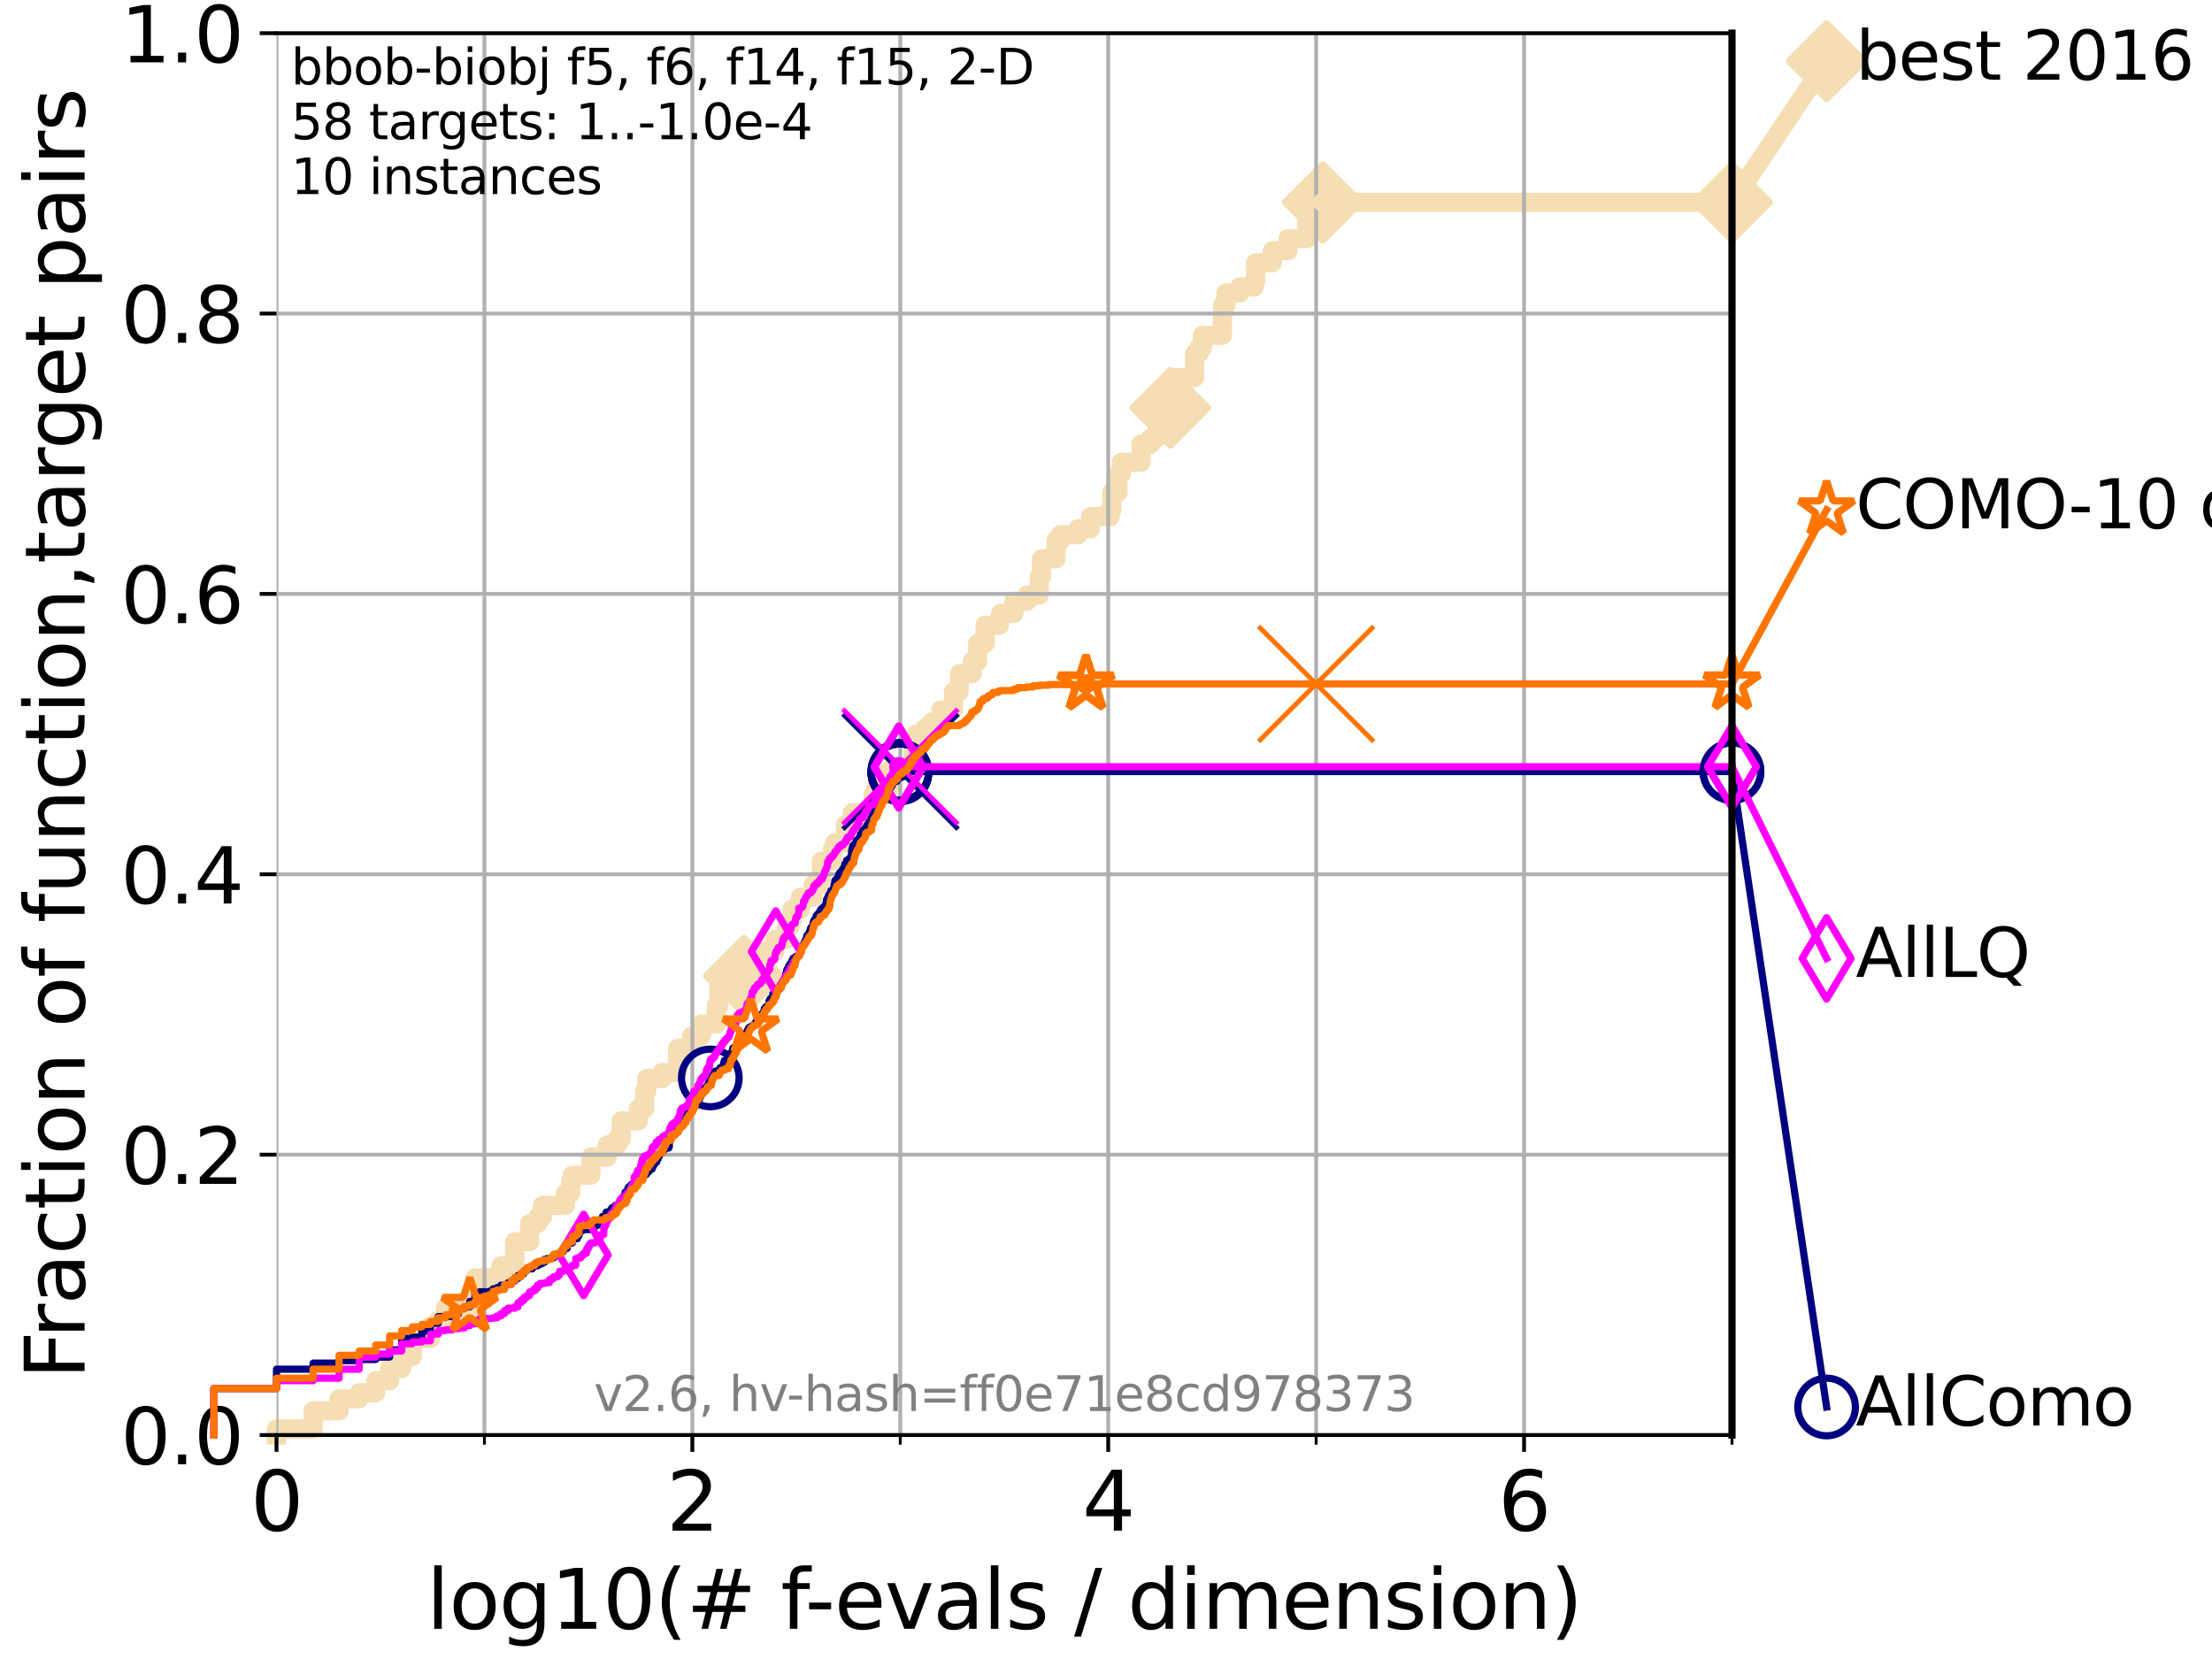 <?xml version="1.0" encoding="utf-8" standalone="no"?>
<!DOCTYPE svg PUBLIC "-//W3C//DTD SVG 1.1//EN"
  "http://www.w3.org/Graphics/SVG/1.1/DTD/svg11.dtd">
<svg xmlns:xlink="http://www.w3.org/1999/xlink" width="460.8pt" height="345.6pt" viewBox="0 0 460.8 345.6" xmlns="http://www.w3.org/2000/svg" version="1.1">
 <defs>
  <style type="text/css">*{stroke-linejoin: round; stroke-linecap: butt}</style>
 </defs>
 <g id="figure_1">
  <g id="patch_1">
   <path d="M 0 345.6 
L 460.8 345.6 
L 460.8 0 
L 0 0 
z
" style="fill: #ffffff"/>
  </g>
  <g id="axes_1">
   <g id="patch_2">
    <path d="M 57.6 298.944 
L 360.806 298.944 
L 360.806 6.912 
L 57.6 6.912 
z
" style="fill: #ffffff"/>
   </g>
   <g id="line2d_1">
    <path d="M 57.6 298.944 
L 57.6 297.685 
L 65.227 297.685 
L 65.227 293.909 
L 70.639 293.909 
L 70.639 291.391 
L 74.837 291.391 
L 74.837 290.133 
L 78.267 290.133 
L 78.267 287.615 
L 81.166 287.615 
L 81.166 285.098 
L 83.678 285.098 
L 83.678 282.58 
L 85.894 282.58 
L 85.894 278.804 
L 89.669 278.804 
L 89.669 276.286 
L 91.306 276.286 
L 91.306 275.028 
L 92.812 275.028 
L 92.812 272.51 
L 97.858 272.51 
L 97.858 271.251 
L 98.933 271.251 
L 98.933 266.216 
L 104.345 266.216 
L 104.345 263.699 
L 107.245 263.699 
L 107.245 258.664 
L 110.336 258.664 
L 110.336 254.887 
L 111.972 254.887 
L 111.972 253.629 
L 112.989 253.629 
L 112.989 251.111 
L 117.772 251.111 
L 117.772 248.594 
L 118.89 248.594 
L 118.89 246.076 
L 119.248 246.076 
L 119.248 244.817 
L 123.088 244.817 
L 123.088 241.041 
L 126.517 241.041 
L 126.517 238.524 
L 128.571 238.524 
L 128.571 237.265 
L 129.417 237.265 
L 129.417 233.489 
L 132.984 233.489 
L 132.984 230.971 
L 134.305 230.971 
L 134.305 227.195 
L 134.777 227.195 
L 134.777 224.677 
L 137.92 224.677 
L 137.92 223.418 
L 141.173 223.418 
L 141.173 218.383 
L 144.041 218.383 
L 144.041 215.866 
L 146.109 215.866 
L 146.109 213.348 
L 149.238 213.348 
L 149.238 209.572 
L 149.736 209.572 
L 149.736 205.796 
L 154.971 205.796 
L 154.971 203.278 
L 157.222 203.278 
L 157.222 200.761 
L 157.457 200.761 
L 157.457 198.243 
L 161.354 198.243 
L 161.354 195.726 
L 163.8 195.726 
L 163.8 193.208 
L 164.453 193.208 
L 164.453 191.95 
L 164.991 191.95 
L 164.991 189.432 
L 166.747 189.432 
L 166.747 186.914 
L 169.369 186.914 
L 169.369 184.397 
L 170.773 184.397 
L 170.773 183.138 
L 171.114 183.138 
L 171.114 179.362 
L 173.382 179.362 
L 173.382 176.844 
L 173.875 176.844 
L 173.875 175.586 
L 176.128 175.586 
L 176.128 171.809 
L 177.492 171.809 
L 177.556 169.292 
L 181.894 169.292 
L 181.894 165.516 
L 182.42 165.516 
L 182.42 164.257 
L 185.152 164.257 
L 185.152 160.481 
L 190.224 160.481 
L 190.224 156.704 
L 190.857 156.704 
L 190.857 152.928 
L 192.683 152.928 
L 192.683 151.669 
L 194.115 151.669 
L 194.115 150.41 
L 195.983 150.41 
L 195.983 147.893 
L 198.603 147.893 
L 198.603 144.117 
L 199.773 144.117 
L 199.88 140.34 
L 202.523 140.34 
L 202.523 137.823 
L 203.654 137.823 
L 203.654 134.047 
L 205.214 134.047 
L 205.214 130.27 
L 208.184 130.27 
L 208.184 129.012 
L 208.44 129.012 
L 208.44 127.753 
L 211.233 127.753 
L 211.233 125.235 
L 213.927 125.235 
L 213.927 123.977 
L 216.483 123.977 
L 216.483 120.2 
L 216.955 120.2 
L 216.955 116.424 
L 220 116.424 
L 220 112.648 
L 220.908 112.648 
L 220.908 111.389 
L 224.591 111.389 
L 224.591 110.13 
L 227.167 110.13 
L 227.167 107.613 
L 231.257 107.613 
L 231.257 106.354 
L 231.618 106.354 
L 231.618 102.578 
L 232.877 102.578 
L 232.877 98.801 
L 233.584 98.801 
L 233.584 96.284 
L 237.686 96.284 
L 237.686 92.508 
L 239.685 92.508 
L 239.685 91.249 
L 241.033 91.249 
L 241.033 88.731 
L 241.468 88.731 
L 241.495 84.955 
L 243.822 84.955 
L 243.822 81.179 
L 244.981 81.179 
L 244.981 78.661 
L 248.866 78.661 
L 248.902 73.626 
L 249.775 73.626 
L 249.775 72.367 
L 250.483 72.367 
L 250.483 69.85 
L 254.625 69.85 
L 254.71 63.556 
L 255.397 63.556 
L 255.397 61.039 
L 258.259 61.039 
L 258.259 59.78 
L 261.266 59.78 
L 261.266 58.521 
L 261.578 58.521 
L 261.578 54.745 
L 265.057 54.745 
L 265.057 52.227 
L 268.314 52.227 
L 268.314 49.71 
L 272.245 49.71 
L 272.245 45.934 
L 275.576 45.934 
L 275.576 42.157 
L 360.806 42.157 
L 360.806 42.157 
" style="fill: none; stroke: #f5deb3; stroke-width: 4; stroke-linecap: square"/>
   </g>
   <g id="line2d_2">
    <defs>
     <path id="ma0cfe527aa" d="M -0 7.778 
L 7.778 0 
L 0 -7.778 
L -7.778 -0 
z
" style="stroke: #f5deb3; stroke-width: 1.5; stroke-linejoin: miter"/>
    </defs>
    <g>
     <use xlink:href="#ma0cfe527aa" x="154.971" y="203.278" style="fill: #f5deb3; stroke: #f5deb3; stroke-width: 1.5; stroke-linejoin: miter"/>
     <use xlink:href="#ma0cfe527aa" x="243.822" y="84.955" style="fill: #f5deb3; stroke: #f5deb3; stroke-width: 1.5; stroke-linejoin: miter"/>
     <use xlink:href="#ma0cfe527aa" x="275.576" y="42.157" style="fill: #f5deb3; stroke: #f5deb3; stroke-width: 1.5; stroke-linejoin: miter"/>
     <use xlink:href="#ma0cfe527aa" x="275.576" y="42.157" style="fill: #f5deb3; stroke: #f5deb3; stroke-width: 1.5; stroke-linejoin: miter"/>
     <use xlink:href="#ma0cfe527aa" x="360.806" y="42.157" style="fill: #f5deb3; stroke: #f5deb3; stroke-width: 1.5; stroke-linejoin: miter"/>
    </g>
   </g>
   <g id="line2d_3">
    <path style="fill: none; stroke: #f5deb3; stroke-width: 4; stroke-linecap: square"/>
    <g/>
   </g>
   <g id="line2d_4">
    <path d="M 360.806 42.157 
L 380.515 12.753 
" style="fill: none; stroke: #f5deb3; stroke-width: 4; stroke-linecap: square"/>
    <g>
     <use xlink:href="#ma0cfe527aa" x="360.806" y="42.157" style="fill: #f5deb3; stroke: #f5deb3; stroke-width: 1.5; stroke-linejoin: miter"/>
     <use xlink:href="#ma0cfe527aa" x="380.515" y="12.753" style="fill: #f5deb3; stroke: #f5deb3; stroke-width: 1.5; stroke-linejoin: miter"/>
    </g>
   </g>
   <g id="matplotlib.axis_1">
    <g id="xtick_1">
     <g id="line2d_5">
      <path d="M 57.6 298.944 
L 57.6 6.912 
" clip-path="url(#p52bf40d654)" style="fill: none; stroke: #b0b0b0; stroke-width: 0.8; stroke-linecap: square"/>
     </g>
     <g id="line2d_6">
      <defs>
       <path id="m53bb1ad696" d="M 0 0 
L 0 3.5 
" style="stroke: #000000; stroke-width: 0.8"/>
      </defs>
      <g>
       <use xlink:href="#m53bb1ad696" x="57.6" y="298.944" style="stroke: #000000; stroke-width: 0.8"/>
      </g>
     </g>
     <g id="text_1">
      <!-- 0 -->
      <g transform="translate(52.192 318.861) scale(0.17 -0.17)">
       <defs>
        <path id="DejaVuSans-30" d="M 2034 4250 
Q 1547 4250 1301 3770 
Q 1056 3291 1056 2328 
Q 1056 1369 1301 889 
Q 1547 409 2034 409 
Q 2525 409 2770 889 
Q 3016 1369 3016 2328 
Q 3016 3291 2770 3770 
Q 2525 4250 2034 4250 
z
M 2034 4750 
Q 2819 4750 3233 4129 
Q 3647 3509 3647 2328 
Q 3647 1150 3233 529 
Q 2819 -91 2034 -91 
Q 1250 -91 836 529 
Q 422 1150 422 2328 
Q 422 3509 836 4129 
Q 1250 4750 2034 4750 
z
" transform="scale(0.016)"/>
       </defs>
       <use xlink:href="#DejaVuSans-30"/>
      </g>
     </g>
    </g>
    <g id="xtick_2">
     <g id="line2d_7">
      <path d="M 144.23 298.944 
L 144.23 6.912 
" clip-path="url(#p52bf40d654)" style="fill: none; stroke: #b0b0b0; stroke-width: 0.8; stroke-linecap: square"/>
     </g>
     <g id="line2d_8">
      <g>
       <use xlink:href="#m53bb1ad696" x="144.23" y="298.944" style="stroke: #000000; stroke-width: 0.8"/>
      </g>
     </g>
     <g id="text_2">
      <!-- 2 -->
      <g transform="translate(138.822 318.861) scale(0.17 -0.17)">
       <defs>
        <path id="DejaVuSans-32" d="M 1228 531 
L 3431 531 
L 3431 0 
L 469 0 
L 469 531 
Q 828 903 1448 1529 
Q 2069 2156 2228 2338 
Q 2531 2678 2651 2914 
Q 2772 3150 2772 3378 
Q 2772 3750 2511 3984 
Q 2250 4219 1831 4219 
Q 1534 4219 1204 4116 
Q 875 4013 500 3803 
L 500 4441 
Q 881 4594 1212 4672 
Q 1544 4750 1819 4750 
Q 2544 4750 2975 4387 
Q 3406 4025 3406 3419 
Q 3406 3131 3298 2873 
Q 3191 2616 2906 2266 
Q 2828 2175 2409 1742 
Q 1991 1309 1228 531 
z
" transform="scale(0.016)"/>
       </defs>
       <use xlink:href="#DejaVuSans-32"/>
      </g>
     </g>
    </g>
    <g id="xtick_3">
     <g id="line2d_9">
      <path d="M 230.861 298.944 
L 230.861 6.912 
" clip-path="url(#p52bf40d654)" style="fill: none; stroke: #b0b0b0; stroke-width: 0.8; stroke-linecap: square"/>
     </g>
     <g id="line2d_10">
      <g>
       <use xlink:href="#m53bb1ad696" x="230.861" y="298.944" style="stroke: #000000; stroke-width: 0.8"/>
      </g>
     </g>
     <g id="text_3">
      <!-- 4 -->
      <g transform="translate(225.453 318.861) scale(0.17 -0.17)">
       <defs>
        <path id="DejaVuSans-34" d="M 2419 4116 
L 825 1625 
L 2419 1625 
L 2419 4116 
z
M 2253 4666 
L 3047 4666 
L 3047 1625 
L 3713 1625 
L 3713 1100 
L 3047 1100 
L 3047 0 
L 2419 0 
L 2419 1100 
L 313 1100 
L 313 1709 
L 2253 4666 
z
" transform="scale(0.016)"/>
       </defs>
       <use xlink:href="#DejaVuSans-34"/>
      </g>
     </g>
    </g>
    <g id="xtick_4">
     <g id="line2d_11">
      <path d="M 317.491 298.944 
L 317.491 6.912 
" clip-path="url(#p52bf40d654)" style="fill: none; stroke: #b0b0b0; stroke-width: 0.8; stroke-linecap: square"/>
     </g>
     <g id="line2d_12">
      <g>
       <use xlink:href="#m53bb1ad696" x="317.491" y="298.944" style="stroke: #000000; stroke-width: 0.8"/>
      </g>
     </g>
     <g id="text_4">
      <!-- 6 -->
      <g transform="translate(312.083 318.861) scale(0.17 -0.17)">
       <defs>
        <path id="DejaVuSans-36" d="M 2113 2584 
Q 1688 2584 1439 2293 
Q 1191 2003 1191 1497 
Q 1191 994 1439 701 
Q 1688 409 2113 409 
Q 2538 409 2786 701 
Q 3034 994 3034 1497 
Q 3034 2003 2786 2293 
Q 2538 2584 2113 2584 
z
M 3366 4563 
L 3366 3988 
Q 3128 4100 2886 4159 
Q 2644 4219 2406 4219 
Q 1781 4219 1451 3797 
Q 1122 3375 1075 2522 
Q 1259 2794 1537 2939 
Q 1816 3084 2150 3084 
Q 2853 3084 3261 2657 
Q 3669 2231 3669 1497 
Q 3669 778 3244 343 
Q 2819 -91 2113 -91 
Q 1303 -91 875 529 
Q 447 1150 447 2328 
Q 447 3434 972 4092 
Q 1497 4750 2381 4750 
Q 2619 4750 2861 4703 
Q 3103 4656 3366 4563 
z
" transform="scale(0.016)"/>
       </defs>
       <use xlink:href="#DejaVuSans-36"/>
      </g>
     </g>
    </g>
    <g id="xtick_5">
     <g id="line2d_13">
      <path d="M 100.915 298.944 
L 100.915 6.912 
" clip-path="url(#p52bf40d654)" style="fill: none; stroke: #b0b0b0; stroke-width: 0.8; stroke-linecap: square"/>
     </g>
     <g id="line2d_14">
      <defs>
       <path id="m012a9461c9" d="M 0 0 
L 0 2 
" style="stroke: #000000; stroke-width: 0.6"/>
      </defs>
      <g>
       <use xlink:href="#m012a9461c9" x="100.915" y="298.944" style="stroke: #000000; stroke-width: 0.6"/>
      </g>
     </g>
    </g>
    <g id="xtick_6">
     <g id="line2d_15">
      <path d="M 187.546 298.944 
L 187.546 6.912 
" clip-path="url(#p52bf40d654)" style="fill: none; stroke: #b0b0b0; stroke-width: 0.8; stroke-linecap: square"/>
     </g>
     <g id="line2d_16">
      <g>
       <use xlink:href="#m012a9461c9" x="187.546" y="298.944" style="stroke: #000000; stroke-width: 0.6"/>
      </g>
     </g>
    </g>
    <g id="xtick_7">
     <g id="line2d_17">
      <path d="M 274.176 298.944 
L 274.176 6.912 
" clip-path="url(#p52bf40d654)" style="fill: none; stroke: #b0b0b0; stroke-width: 0.8; stroke-linecap: square"/>
     </g>
     <g id="line2d_18">
      <g>
       <use xlink:href="#m012a9461c9" x="274.176" y="298.944" style="stroke: #000000; stroke-width: 0.6"/>
      </g>
     </g>
    </g>
    <g id="xtick_8">
     <g id="line2d_19">
      <path d="M 360.806 298.944 
L 360.806 6.912 
" clip-path="url(#p52bf40d654)" style="fill: none; stroke: #b0b0b0; stroke-width: 0.8; stroke-linecap: square"/>
     </g>
     <g id="line2d_20">
      <g>
       <use xlink:href="#m012a9461c9" x="360.806" y="298.944" style="stroke: #000000; stroke-width: 0.6"/>
      </g>
     </g>
    </g>
    <g id="text_5">
     <!-- log10(# f-evals / dimension) -->
     <g transform="translate(88.823 339.314) scale(0.17 -0.17)">
      <defs>
       <path id="DejaVuSans-6c" d="M 603 4863 
L 1178 4863 
L 1178 0 
L 603 0 
L 603 4863 
z
" transform="scale(0.016)"/>
       <path id="DejaVuSans-6f" d="M 1959 3097 
Q 1497 3097 1228 2736 
Q 959 2375 959 1747 
Q 959 1119 1226 758 
Q 1494 397 1959 397 
Q 2419 397 2687 759 
Q 2956 1122 2956 1747 
Q 2956 2369 2687 2733 
Q 2419 3097 1959 3097 
z
M 1959 3584 
Q 2709 3584 3137 3096 
Q 3566 2609 3566 1747 
Q 3566 888 3137 398 
Q 2709 -91 1959 -91 
Q 1206 -91 779 398 
Q 353 888 353 1747 
Q 353 2609 779 3096 
Q 1206 3584 1959 3584 
z
" transform="scale(0.016)"/>
       <path id="DejaVuSans-67" d="M 2906 1791 
Q 2906 2416 2648 2759 
Q 2391 3103 1925 3103 
Q 1463 3103 1205 2759 
Q 947 2416 947 1791 
Q 947 1169 1205 825 
Q 1463 481 1925 481 
Q 2391 481 2648 825 
Q 2906 1169 2906 1791 
z
M 3481 434 
Q 3481 -459 3084 -895 
Q 2688 -1331 1869 -1331 
Q 1566 -1331 1297 -1286 
Q 1028 -1241 775 -1147 
L 775 -588 
Q 1028 -725 1275 -790 
Q 1522 -856 1778 -856 
Q 2344 -856 2625 -561 
Q 2906 -266 2906 331 
L 2906 616 
Q 2728 306 2450 153 
Q 2172 0 1784 0 
Q 1141 0 747 490 
Q 353 981 353 1791 
Q 353 2603 747 3093 
Q 1141 3584 1784 3584 
Q 2172 3584 2450 3431 
Q 2728 3278 2906 2969 
L 2906 3500 
L 3481 3500 
L 3481 434 
z
" transform="scale(0.016)"/>
       <path id="DejaVuSans-31" d="M 794 531 
L 1825 531 
L 1825 4091 
L 703 3866 
L 703 4441 
L 1819 4666 
L 2450 4666 
L 2450 531 
L 3481 531 
L 3481 0 
L 794 0 
L 794 531 
z
" transform="scale(0.016)"/>
       <path id="DejaVuSans-28" d="M 1984 4856 
Q 1566 4138 1362 3434 
Q 1159 2731 1159 2009 
Q 1159 1288 1364 580 
Q 1569 -128 1984 -844 
L 1484 -844 
Q 1016 -109 783 600 
Q 550 1309 550 2009 
Q 550 2706 781 3412 
Q 1013 4119 1484 4856 
L 1984 4856 
z
" transform="scale(0.016)"/>
       <path id="DejaVuSans-23" d="M 3272 2816 
L 2363 2816 
L 2100 1772 
L 3016 1772 
L 3272 2816 
z
M 2803 4594 
L 2478 3297 
L 3391 3297 
L 3719 4594 
L 4219 4594 
L 3897 3297 
L 4872 3297 
L 4872 2816 
L 3775 2816 
L 3519 1772 
L 4513 1772 
L 4513 1294 
L 3397 1294 
L 3072 0 
L 2572 0 
L 2894 1294 
L 1978 1294 
L 1656 0 
L 1153 0 
L 1478 1294 
L 494 1294 
L 494 1772 
L 1594 1772 
L 1856 2816 
L 850 2816 
L 850 3297 
L 1978 3297 
L 2297 4594 
L 2803 4594 
z
" transform="scale(0.016)"/>
       <path id="DejaVuSans-20" transform="scale(0.016)"/>
       <path id="DejaVuSans-66" d="M 2375 4863 
L 2375 4384 
L 1825 4384 
Q 1516 4384 1395 4259 
Q 1275 4134 1275 3809 
L 1275 3500 
L 2222 3500 
L 2222 3053 
L 1275 3053 
L 1275 0 
L 697 0 
L 697 3053 
L 147 3053 
L 147 3500 
L 697 3500 
L 697 3744 
Q 697 4328 969 4595 
Q 1241 4863 1831 4863 
L 2375 4863 
z
" transform="scale(0.016)"/>
       <path id="DejaVuSans-2d" d="M 313 2009 
L 1997 2009 
L 1997 1497 
L 313 1497 
L 313 2009 
z
" transform="scale(0.016)"/>
       <path id="DejaVuSans-65" d="M 3597 1894 
L 3597 1613 
L 953 1613 
Q 991 1019 1311 708 
Q 1631 397 2203 397 
Q 2534 397 2845 478 
Q 3156 559 3463 722 
L 3463 178 
Q 3153 47 2828 -22 
Q 2503 -91 2169 -91 
Q 1331 -91 842 396 
Q 353 884 353 1716 
Q 353 2575 817 3079 
Q 1281 3584 2069 3584 
Q 2775 3584 3186 3129 
Q 3597 2675 3597 1894 
z
M 3022 2063 
Q 3016 2534 2758 2815 
Q 2500 3097 2075 3097 
Q 1594 3097 1305 2825 
Q 1016 2553 972 2059 
L 3022 2063 
z
" transform="scale(0.016)"/>
       <path id="DejaVuSans-76" d="M 191 3500 
L 800 3500 
L 1894 563 
L 2988 3500 
L 3597 3500 
L 2284 0 
L 1503 0 
L 191 3500 
z
" transform="scale(0.016)"/>
       <path id="DejaVuSans-61" d="M 2194 1759 
Q 1497 1759 1228 1600 
Q 959 1441 959 1056 
Q 959 750 1161 570 
Q 1363 391 1709 391 
Q 2188 391 2477 730 
Q 2766 1069 2766 1631 
L 2766 1759 
L 2194 1759 
z
M 3341 1997 
L 3341 0 
L 2766 0 
L 2766 531 
Q 2569 213 2275 61 
Q 1981 -91 1556 -91 
Q 1019 -91 701 211 
Q 384 513 384 1019 
Q 384 1609 779 1909 
Q 1175 2209 1959 2209 
L 2766 2209 
L 2766 2266 
Q 2766 2663 2505 2880 
Q 2244 3097 1772 3097 
Q 1472 3097 1187 3025 
Q 903 2953 641 2809 
L 641 3341 
Q 956 3463 1253 3523 
Q 1550 3584 1831 3584 
Q 2591 3584 2966 3190 
Q 3341 2797 3341 1997 
z
" transform="scale(0.016)"/>
       <path id="DejaVuSans-73" d="M 2834 3397 
L 2834 2853 
Q 2591 2978 2328 3040 
Q 2066 3103 1784 3103 
Q 1356 3103 1142 2972 
Q 928 2841 928 2578 
Q 928 2378 1081 2264 
Q 1234 2150 1697 2047 
L 1894 2003 
Q 2506 1872 2764 1633 
Q 3022 1394 3022 966 
Q 3022 478 2636 193 
Q 2250 -91 1575 -91 
Q 1294 -91 989 -36 
Q 684 19 347 128 
L 347 722 
Q 666 556 975 473 
Q 1284 391 1588 391 
Q 1994 391 2212 530 
Q 2431 669 2431 922 
Q 2431 1156 2273 1281 
Q 2116 1406 1581 1522 
L 1381 1569 
Q 847 1681 609 1914 
Q 372 2147 372 2553 
Q 372 3047 722 3315 
Q 1072 3584 1716 3584 
Q 2034 3584 2315 3537 
Q 2597 3491 2834 3397 
z
" transform="scale(0.016)"/>
       <path id="DejaVuSans-2f" d="M 1625 4666 
L 2156 4666 
L 531 -594 
L 0 -594 
L 1625 4666 
z
" transform="scale(0.016)"/>
       <path id="DejaVuSans-64" d="M 2906 2969 
L 2906 4863 
L 3481 4863 
L 3481 0 
L 2906 0 
L 2906 525 
Q 2725 213 2448 61 
Q 2172 -91 1784 -91 
Q 1150 -91 751 415 
Q 353 922 353 1747 
Q 353 2572 751 3078 
Q 1150 3584 1784 3584 
Q 2172 3584 2448 3432 
Q 2725 3281 2906 2969 
z
M 947 1747 
Q 947 1113 1208 752 
Q 1469 391 1925 391 
Q 2381 391 2643 752 
Q 2906 1113 2906 1747 
Q 2906 2381 2643 2742 
Q 2381 3103 1925 3103 
Q 1469 3103 1208 2742 
Q 947 2381 947 1747 
z
" transform="scale(0.016)"/>
       <path id="DejaVuSans-69" d="M 603 3500 
L 1178 3500 
L 1178 0 
L 603 0 
L 603 3500 
z
M 603 4863 
L 1178 4863 
L 1178 4134 
L 603 4134 
L 603 4863 
z
" transform="scale(0.016)"/>
       <path id="DejaVuSans-6d" d="M 3328 2828 
Q 3544 3216 3844 3400 
Q 4144 3584 4550 3584 
Q 5097 3584 5394 3201 
Q 5691 2819 5691 2113 
L 5691 0 
L 5113 0 
L 5113 2094 
Q 5113 2597 4934 2840 
Q 4756 3084 4391 3084 
Q 3944 3084 3684 2787 
Q 3425 2491 3425 1978 
L 3425 0 
L 2847 0 
L 2847 2094 
Q 2847 2600 2669 2842 
Q 2491 3084 2119 3084 
Q 1678 3084 1418 2786 
Q 1159 2488 1159 1978 
L 1159 0 
L 581 0 
L 581 3500 
L 1159 3500 
L 1159 2956 
Q 1356 3278 1631 3431 
Q 1906 3584 2284 3584 
Q 2666 3584 2933 3390 
Q 3200 3197 3328 2828 
z
" transform="scale(0.016)"/>
       <path id="DejaVuSans-6e" d="M 3513 2113 
L 3513 0 
L 2938 0 
L 2938 2094 
Q 2938 2591 2744 2837 
Q 2550 3084 2163 3084 
Q 1697 3084 1428 2787 
Q 1159 2491 1159 1978 
L 1159 0 
L 581 0 
L 581 3500 
L 1159 3500 
L 1159 2956 
Q 1366 3272 1645 3428 
Q 1925 3584 2291 3584 
Q 2894 3584 3203 3211 
Q 3513 2838 3513 2113 
z
" transform="scale(0.016)"/>
       <path id="DejaVuSans-29" d="M 513 4856 
L 1013 4856 
Q 1481 4119 1714 3412 
Q 1947 2706 1947 2009 
Q 1947 1309 1714 600 
Q 1481 -109 1013 -844 
L 513 -844 
Q 928 -128 1133 580 
Q 1338 1288 1338 2009 
Q 1338 2731 1133 3434 
Q 928 4138 513 4856 
z
" transform="scale(0.016)"/>
      </defs>
      <use xlink:href="#DejaVuSans-6c"/>
      <use xlink:href="#DejaVuSans-6f" x="27.783"/>
      <use xlink:href="#DejaVuSans-67" x="88.965"/>
      <use xlink:href="#DejaVuSans-31" x="152.441"/>
      <use xlink:href="#DejaVuSans-30" x="216.064"/>
      <use xlink:href="#DejaVuSans-28" x="279.688"/>
      <use xlink:href="#DejaVuSans-23" x="318.701"/>
      <use xlink:href="#DejaVuSans-20" x="402.49"/>
      <use xlink:href="#DejaVuSans-66" x="434.277"/>
      <use xlink:href="#DejaVuSans-2d" x="463.982"/>
      <use xlink:href="#DejaVuSans-65" x="500.066"/>
      <use xlink:href="#DejaVuSans-76" x="561.59"/>
      <use xlink:href="#DejaVuSans-61" x="620.77"/>
      <use xlink:href="#DejaVuSans-6c" x="682.049"/>
      <use xlink:href="#DejaVuSans-73" x="709.832"/>
      <use xlink:href="#DejaVuSans-20" x="761.932"/>
      <use xlink:href="#DejaVuSans-2f" x="793.719"/>
      <use xlink:href="#DejaVuSans-20" x="827.41"/>
      <use xlink:href="#DejaVuSans-64" x="859.197"/>
      <use xlink:href="#DejaVuSans-69" x="922.674"/>
      <use xlink:href="#DejaVuSans-6d" x="950.457"/>
      <use xlink:href="#DejaVuSans-65" x="1047.869"/>
      <use xlink:href="#DejaVuSans-6e" x="1109.393"/>
      <use xlink:href="#DejaVuSans-73" x="1172.771"/>
      <use xlink:href="#DejaVuSans-69" x="1224.871"/>
      <use xlink:href="#DejaVuSans-6f" x="1252.654"/>
      <use xlink:href="#DejaVuSans-6e" x="1313.836"/>
      <use xlink:href="#DejaVuSans-29" x="1377.215"/>
     </g>
    </g>
   </g>
   <g id="matplotlib.axis_2">
    <g id="ytick_1">
     <g id="line2d_21">
      <path d="M 57.6 298.944 
L 360.806 298.944 
" clip-path="url(#p52bf40d654)" style="fill: none; stroke: #b0b0b0; stroke-width: 0.8; stroke-linecap: square"/>
     </g>
     <g id="line2d_22">
      <defs>
       <path id="m3c822a4e63" d="M 0 0 
L -3.5 0 
" style="stroke: #000000; stroke-width: 0.8"/>
      </defs>
      <g>
       <use xlink:href="#m3c822a4e63" x="57.6" y="298.944" style="stroke: #000000; stroke-width: 0.8"/>
      </g>
     </g>
     <g id="text_6">
      <!-- 0.0 -->
      <g transform="translate(25.155 305.023) scale(0.16 -0.16)">
       <defs>
        <path id="DejaVuSans-2e" d="M 684 794 
L 1344 794 
L 1344 0 
L 684 0 
L 684 794 
z
" transform="scale(0.016)"/>
       </defs>
       <use xlink:href="#DejaVuSans-30"/>
       <use xlink:href="#DejaVuSans-2e" x="63.623"/>
       <use xlink:href="#DejaVuSans-30" x="95.41"/>
      </g>
     </g>
    </g>
    <g id="ytick_2">
     <g id="line2d_23">
      <path d="M 57.6 240.538 
L 360.806 240.538 
" clip-path="url(#p52bf40d654)" style="fill: none; stroke: #b0b0b0; stroke-width: 0.8; stroke-linecap: square"/>
     </g>
     <g id="line2d_24">
      <g>
       <use xlink:href="#m3c822a4e63" x="57.6" y="240.538" style="stroke: #000000; stroke-width: 0.8"/>
      </g>
     </g>
     <g id="text_7">
      <!-- 0.2 -->
      <g transform="translate(25.155 246.616) scale(0.16 -0.16)">
       <use xlink:href="#DejaVuSans-30"/>
       <use xlink:href="#DejaVuSans-2e" x="63.623"/>
       <use xlink:href="#DejaVuSans-32" x="95.41"/>
      </g>
     </g>
    </g>
    <g id="ytick_3">
     <g id="line2d_25">
      <path d="M 57.6 182.131 
L 360.806 182.131 
" clip-path="url(#p52bf40d654)" style="fill: none; stroke: #b0b0b0; stroke-width: 0.8; stroke-linecap: square"/>
     </g>
     <g id="line2d_26">
      <g>
       <use xlink:href="#m3c822a4e63" x="57.6" y="182.131" style="stroke: #000000; stroke-width: 0.8"/>
      </g>
     </g>
     <g id="text_8">
      <!-- 0.4 -->
      <g transform="translate(25.155 188.21) scale(0.16 -0.16)">
       <use xlink:href="#DejaVuSans-30"/>
       <use xlink:href="#DejaVuSans-2e" x="63.623"/>
       <use xlink:href="#DejaVuSans-34" x="95.41"/>
      </g>
     </g>
    </g>
    <g id="ytick_4">
     <g id="line2d_27">
      <path d="M 57.6 123.725 
L 360.806 123.725 
" clip-path="url(#p52bf40d654)" style="fill: none; stroke: #b0b0b0; stroke-width: 0.8; stroke-linecap: square"/>
     </g>
     <g id="line2d_28">
      <g>
       <use xlink:href="#m3c822a4e63" x="57.6" y="123.725" style="stroke: #000000; stroke-width: 0.8"/>
      </g>
     </g>
     <g id="text_9">
      <!-- 0.6 -->
      <g transform="translate(25.155 129.804) scale(0.16 -0.16)">
       <use xlink:href="#DejaVuSans-30"/>
       <use xlink:href="#DejaVuSans-2e" x="63.623"/>
       <use xlink:href="#DejaVuSans-36" x="95.41"/>
      </g>
     </g>
    </g>
    <g id="ytick_5">
     <g id="line2d_29">
      <path d="M 57.6 65.318 
L 360.806 65.318 
" clip-path="url(#p52bf40d654)" style="fill: none; stroke: #b0b0b0; stroke-width: 0.8; stroke-linecap: square"/>
     </g>
     <g id="line2d_30">
      <g>
       <use xlink:href="#m3c822a4e63" x="57.6" y="65.318" style="stroke: #000000; stroke-width: 0.8"/>
      </g>
     </g>
     <g id="text_10">
      <!-- 0.8 -->
      <g transform="translate(25.155 71.397) scale(0.16 -0.16)">
       <defs>
        <path id="DejaVuSans-38" d="M 2034 2216 
Q 1584 2216 1326 1975 
Q 1069 1734 1069 1313 
Q 1069 891 1326 650 
Q 1584 409 2034 409 
Q 2484 409 2743 651 
Q 3003 894 3003 1313 
Q 3003 1734 2745 1975 
Q 2488 2216 2034 2216 
z
M 1403 2484 
Q 997 2584 770 2862 
Q 544 3141 544 3541 
Q 544 4100 942 4425 
Q 1341 4750 2034 4750 
Q 2731 4750 3128 4425 
Q 3525 4100 3525 3541 
Q 3525 3141 3298 2862 
Q 3072 2584 2669 2484 
Q 3125 2378 3379 2068 
Q 3634 1759 3634 1313 
Q 3634 634 3220 271 
Q 2806 -91 2034 -91 
Q 1263 -91 848 271 
Q 434 634 434 1313 
Q 434 1759 690 2068 
Q 947 2378 1403 2484 
z
M 1172 3481 
Q 1172 3119 1398 2916 
Q 1625 2713 2034 2713 
Q 2441 2713 2670 2916 
Q 2900 3119 2900 3481 
Q 2900 3844 2670 4047 
Q 2441 4250 2034 4250 
Q 1625 4250 1398 4047 
Q 1172 3844 1172 3481 
z
" transform="scale(0.016)"/>
       </defs>
       <use xlink:href="#DejaVuSans-30"/>
       <use xlink:href="#DejaVuSans-2e" x="63.623"/>
       <use xlink:href="#DejaVuSans-38" x="95.41"/>
      </g>
     </g>
    </g>
    <g id="ytick_6">
     <g id="line2d_31">
      <path d="M 57.6 6.912 
L 360.806 6.912 
" clip-path="url(#p52bf40d654)" style="fill: none; stroke: #b0b0b0; stroke-width: 0.8; stroke-linecap: square"/>
     </g>
     <g id="line2d_32">
      <g>
       <use xlink:href="#m3c822a4e63" x="57.6" y="6.912" style="stroke: #000000; stroke-width: 0.8"/>
      </g>
     </g>
     <g id="text_11">
      <!-- 1.0 -->
      <g transform="translate(25.155 12.991) scale(0.16 -0.16)">
       <use xlink:href="#DejaVuSans-31"/>
       <use xlink:href="#DejaVuSans-2e" x="63.623"/>
       <use xlink:href="#DejaVuSans-30" x="95.41"/>
      </g>
     </g>
    </g>
    <g id="text_12">
     <!-- Fraction of function,target pairs -->
     <g transform="translate(17.62 287.313) rotate(-90) scale(0.17 -0.17)">
      <defs>
       <path id="DejaVuSans-46" d="M 628 4666 
L 3309 4666 
L 3309 4134 
L 1259 4134 
L 1259 2759 
L 3109 2759 
L 3109 2228 
L 1259 2228 
L 1259 0 
L 628 0 
L 628 4666 
z
" transform="scale(0.016)"/>
       <path id="DejaVuSans-72" d="M 2631 2963 
Q 2534 3019 2420 3045 
Q 2306 3072 2169 3072 
Q 1681 3072 1420 2755 
Q 1159 2438 1159 1844 
L 1159 0 
L 581 0 
L 581 3500 
L 1159 3500 
L 1159 2956 
Q 1341 3275 1631 3429 
Q 1922 3584 2338 3584 
Q 2397 3584 2469 3576 
Q 2541 3569 2628 3553 
L 2631 2963 
z
" transform="scale(0.016)"/>
       <path id="DejaVuSans-63" d="M 3122 3366 
L 3122 2828 
Q 2878 2963 2633 3030 
Q 2388 3097 2138 3097 
Q 1578 3097 1268 2742 
Q 959 2388 959 1747 
Q 959 1106 1268 751 
Q 1578 397 2138 397 
Q 2388 397 2633 464 
Q 2878 531 3122 666 
L 3122 134 
Q 2881 22 2623 -34 
Q 2366 -91 2075 -91 
Q 1284 -91 818 406 
Q 353 903 353 1747 
Q 353 2603 823 3093 
Q 1294 3584 2113 3584 
Q 2378 3584 2631 3529 
Q 2884 3475 3122 3366 
z
" transform="scale(0.016)"/>
       <path id="DejaVuSans-74" d="M 1172 4494 
L 1172 3500 
L 2356 3500 
L 2356 3053 
L 1172 3053 
L 1172 1153 
Q 1172 725 1289 603 
Q 1406 481 1766 481 
L 2356 481 
L 2356 0 
L 1766 0 
Q 1100 0 847 248 
Q 594 497 594 1153 
L 594 3053 
L 172 3053 
L 172 3500 
L 594 3500 
L 594 4494 
L 1172 4494 
z
" transform="scale(0.016)"/>
       <path id="DejaVuSans-75" d="M 544 1381 
L 544 3500 
L 1119 3500 
L 1119 1403 
Q 1119 906 1312 657 
Q 1506 409 1894 409 
Q 2359 409 2629 706 
Q 2900 1003 2900 1516 
L 2900 3500 
L 3475 3500 
L 3475 0 
L 2900 0 
L 2900 538 
Q 2691 219 2414 64 
Q 2138 -91 1772 -91 
Q 1169 -91 856 284 
Q 544 659 544 1381 
z
M 1991 3584 
L 1991 3584 
z
" transform="scale(0.016)"/>
       <path id="DejaVuSans-2c" d="M 750 794 
L 1409 794 
L 1409 256 
L 897 -744 
L 494 -744 
L 750 256 
L 750 794 
z
" transform="scale(0.016)"/>
       <path id="DejaVuSans-70" d="M 1159 525 
L 1159 -1331 
L 581 -1331 
L 581 3500 
L 1159 3500 
L 1159 2969 
Q 1341 3281 1617 3432 
Q 1894 3584 2278 3584 
Q 2916 3584 3314 3078 
Q 3713 2572 3713 1747 
Q 3713 922 3314 415 
Q 2916 -91 2278 -91 
Q 1894 -91 1617 61 
Q 1341 213 1159 525 
z
M 3116 1747 
Q 3116 2381 2855 2742 
Q 2594 3103 2138 3103 
Q 1681 3103 1420 2742 
Q 1159 2381 1159 1747 
Q 1159 1113 1420 752 
Q 1681 391 2138 391 
Q 2594 391 2855 752 
Q 3116 1113 3116 1747 
z
" transform="scale(0.016)"/>
      </defs>
      <use xlink:href="#DejaVuSans-46"/>
      <use xlink:href="#DejaVuSans-72" x="50.27"/>
      <use xlink:href="#DejaVuSans-61" x="91.383"/>
      <use xlink:href="#DejaVuSans-63" x="152.662"/>
      <use xlink:href="#DejaVuSans-74" x="207.643"/>
      <use xlink:href="#DejaVuSans-69" x="246.852"/>
      <use xlink:href="#DejaVuSans-6f" x="274.635"/>
      <use xlink:href="#DejaVuSans-6e" x="335.816"/>
      <use xlink:href="#DejaVuSans-20" x="399.195"/>
      <use xlink:href="#DejaVuSans-6f" x="430.982"/>
      <use xlink:href="#DejaVuSans-66" x="492.164"/>
      <use xlink:href="#DejaVuSans-20" x="527.369"/>
      <use xlink:href="#DejaVuSans-66" x="559.156"/>
      <use xlink:href="#DejaVuSans-75" x="594.361"/>
      <use xlink:href="#DejaVuSans-6e" x="657.74"/>
      <use xlink:href="#DejaVuSans-63" x="721.119"/>
      <use xlink:href="#DejaVuSans-74" x="776.1"/>
      <use xlink:href="#DejaVuSans-69" x="815.309"/>
      <use xlink:href="#DejaVuSans-6f" x="843.092"/>
      <use xlink:href="#DejaVuSans-6e" x="904.273"/>
      <use xlink:href="#DejaVuSans-2c" x="967.652"/>
      <use xlink:href="#DejaVuSans-74" x="999.439"/>
      <use xlink:href="#DejaVuSans-61" x="1038.648"/>
      <use xlink:href="#DejaVuSans-72" x="1099.928"/>
      <use xlink:href="#DejaVuSans-67" x="1139.291"/>
      <use xlink:href="#DejaVuSans-65" x="1202.768"/>
      <use xlink:href="#DejaVuSans-74" x="1264.291"/>
      <use xlink:href="#DejaVuSans-20" x="1303.5"/>
      <use xlink:href="#DejaVuSans-70" x="1335.287"/>
      <use xlink:href="#DejaVuSans-61" x="1398.764"/>
      <use xlink:href="#DejaVuSans-69" x="1460.043"/>
      <use xlink:href="#DejaVuSans-72" x="1487.826"/>
      <use xlink:href="#DejaVuSans-73" x="1528.939"/>
     </g>
    </g>
   </g>
   <g id="line2d_33">
    <defs>
     <path id="m4bf103fdfb" d="M 0 1.5 
C 0.398 1.5 0.779 1.342 1.061 1.061 
C 1.342 0.779 1.5 0.398 1.5 0 
C 1.5 -0.398 1.342 -0.779 1.061 -1.061 
C 0.779 -1.342 0.398 -1.5 0 -1.5 
C -0.398 -1.5 -0.779 -1.342 -1.061 -1.061 
C -1.342 -0.779 -1.5 -0.398 -1.5 0 
C -1.5 0.398 -1.342 0.779 -1.061 1.061 
C -0.779 1.342 -0.398 1.5 0 1.5 
z
" style="stroke: #f5deb3"/>
    </defs>
    <g>
     <use xlink:href="#m4bf103fdfb" x="275.576" y="42.157" style="fill: #f5deb3; stroke: #f5deb3"/>
     <use xlink:href="#m4bf103fdfb" x="275.576" y="42.157" style="fill: #f5deb3; stroke: #f5deb3"/>
    </g>
   </g>
   <g id="line2d_34">
    <defs>
     <path id="m946a31c0e3" d="M 0 1.5 
C 0.398 1.5 0.779 1.342 1.061 1.061 
C 1.342 0.779 1.5 0.398 1.5 0 
C 1.5 -0.398 1.342 -0.779 1.061 -1.061 
C 0.779 -1.342 0.398 -1.5 0 -1.5 
C -0.398 -1.5 -0.779 -1.342 -1.061 -1.061 
C -1.342 -0.779 -1.5 -0.398 -1.5 0 
C -1.5 0.398 -1.342 0.779 -1.061 1.061 
C -0.779 1.342 -0.398 1.5 0 1.5 
z
" style="stroke: #000080"/>
    </defs>
    <g>
     <use xlink:href="#m946a31c0e3" x="187.461" y="160.732" style="fill: #000080; stroke: #000080"/>
     <use xlink:href="#m946a31c0e3" x="187.461" y="160.732" style="fill: #000080; stroke: #000080"/>
    </g>
   </g>
   <g id="line2d_35">
    <path d="M 44.561 298.944 
L 44.561 289.252 
L 57.6 289.252 
L 57.6 285.224 
L 65.227 285.224 
L 65.227 283.965 
L 70.639 283.965 
L 70.639 283.461 
L 74.837 283.461 
L 74.837 283.21 
L 78.267 283.21 
L 78.267 282.706 
L 81.166 282.706 
L 81.166 281.196 
L 83.678 281.196 
L 83.678 278.804 
L 85.894 278.804 
L 85.894 278.552 
L 87.876 278.552 
L 87.876 277.293 
L 89.669 277.293 
L 89.669 275.657 
L 91.306 275.657 
L 91.306 274.272 
L 94.206 274.272 
L 94.206 273.769 
L 95.503 273.769 
L 95.503 272.636 
L 96.718 272.636 
L 96.718 272.258 
L 97.858 272.258 
L 97.858 271.125 
L 98.933 271.125 
L 98.933 269.237 
L 99.95 269.237 
L 99.95 269.111 
L 101.833 269.111 
L 101.833 268.986 
L 102.708 268.986 
L 102.708 268.482 
L 103.544 268.482 
L 103.544 268.23 
L 104.345 268.23 
L 104.345 267.727 
L 105.113 267.727 
L 105.113 267.601 
L 105.851 267.601 
L 105.851 267.223 
L 106.561 267.223 
L 106.561 266.846 
L 107.245 266.846 
L 107.245 266.342 
L 107.905 266.342 
L 107.905 265.713 
L 108.543 265.713 
L 108.543 265.335 
L 109.159 265.335 
L 109.159 264.706 
L 109.757 264.706 
L 109.757 264.328 
L 110.897 264.328 
L 110.897 263.699 
L 111.972 263.699 
L 111.972 263.447 
L 112.488 263.447 
L 112.488 263.195 
L 112.989 263.195 
L 112.989 262.944 
L 113.478 262.944 
L 113.478 262.314 
L 113.954 262.314 
L 113.954 262.188 
L 114.872 262.188 
L 114.872 262.062 
L 115.315 262.062 
L 115.315 261.685 
L 115.747 261.685 
L 115.747 261.559 
L 116.17 261.559 
L 116.17 261.433 
L 116.584 261.433 
L 116.584 260.929 
L 116.988 260.929 
L 116.988 260.678 
L 117.384 260.678 
L 117.384 260.048 
L 118.152 260.048 
L 118.152 259.167 
L 118.525 259.167 
L 118.525 258.915 
L 119.248 258.915 
L 119.248 258.286 
L 119.6 258.286 
L 119.6 258.034 
L 120.284 258.034 
L 120.284 257.405 
L 120.617 257.405 
L 120.617 256.65 
L 120.944 256.65 
L 120.944 256.398 
L 121.266 256.398 
L 121.266 256.272 
L 121.582 256.272 
L 121.582 256.146 
L 122.796 256.146 
L 122.796 256.02 
L 123.088 256.02 
L 123.088 255.894 
L 123.375 255.894 
L 123.375 255.391 
L 124.211 255.391 
L 124.211 255.265 
L 124.482 255.265 
L 124.482 255.013 
L 125.012 255.013 
L 125.012 254.762 
L 125.271 254.762 
L 125.271 254.006 
L 125.527 254.006 
L 125.527 253.377 
L 126.275 253.377 
L 126.275 252.496 
L 126.994 252.496 
L 126.994 252.244 
L 127.227 252.244 
L 127.227 251.992 
L 127.458 251.992 
L 127.458 251.615 
L 127.911 251.615 
L 127.911 251.489 
L 128.134 251.489 
L 128.134 251.111 
L 128.571 251.111 
L 128.571 250.985 
L 128.999 250.985 
L 128.999 250.608 
L 129.209 250.608 
L 129.209 250.356 
L 129.417 250.356 
L 129.417 250.23 
L 129.623 250.23 
L 129.623 249.601 
L 129.826 249.601 
L 129.826 249.223 
L 130.027 249.223 
L 130.027 249.097 
L 130.226 249.097 
L 130.226 248.342 
L 130.618 248.342 
L 130.618 248.09 
L 130.811 248.09 
L 130.811 247.461 
L 131.002 247.461 
L 131.002 247.209 
L 131.564 247.209 
L 131.564 246.706 
L 131.929 246.706 
L 131.929 246.58 
L 132.287 246.58 
L 132.287 246.202 
L 132.464 246.202 
L 132.464 246.076 
L 132.812 246.076 
L 132.812 245.95 
L 133.154 245.95 
L 133.154 245.699 
L 133.323 245.699 
L 133.323 245.447 
L 133.49 245.447 
L 133.49 245.195 
L 133.983 245.195 
L 133.983 244.692 
L 134.621 244.692 
L 134.621 244.314 
L 134.777 244.314 
L 134.777 244.188 
L 135.085 244.188 
L 135.085 243.81 
L 135.389 243.81 
L 135.389 243.559 
L 135.835 243.559 
L 135.835 243.181 
L 135.981 243.181 
L 135.981 242.929 
L 136.127 242.929 
L 136.127 242.677 
L 136.271 242.677 
L 136.271 242.3 
L 136.556 242.3 
L 136.556 242.048 
L 136.837 242.048 
L 136.837 241.419 
L 137.113 241.419 
L 137.113 241.041 
L 137.25 241.041 
L 137.25 240.789 
L 137.386 240.789 
L 137.386 240.412 
L 137.521 240.412 
L 137.521 240.16 
L 137.788 240.16 
L 137.788 240.034 
L 138.051 240.034 
L 138.051 239.908 
L 138.181 239.908 
L 138.181 239.531 
L 138.31 239.531 
L 138.31 239.405 
L 138.566 239.405 
L 138.566 239.279 
L 138.693 239.279 
L 138.693 239.153 
L 139.314 239.153 
L 139.314 238.901 
L 139.435 238.901 
L 139.435 237.642 
L 139.556 237.642 
L 139.556 237.517 
L 139.677 237.517 
L 139.677 237.265 
L 139.796 237.265 
L 139.796 236.635 
L 140.033 236.635 
L 140.033 236.384 
L 140.15 236.384 
L 140.15 236.258 
L 140.266 236.258 
L 140.266 236.132 
L 140.612 236.132 
L 140.612 235.88 
L 140.725 235.88 
L 140.725 235.503 
L 140.838 235.503 
L 140.838 235.377 
L 141.062 235.377 
L 141.062 234.999 
L 141.283 234.999 
L 141.283 234.873 
L 141.502 234.873 
L 141.611 233.992 
L 141.718 233.992 
L 141.826 233.489 
L 142.144 233.489 
L 142.144 233.237 
L 142.456 233.237 
L 142.559 232.733 
L 142.662 232.733 
L 142.662 232.23 
L 143.265 232.23 
L 143.265 231.726 
L 143.946 231.726 
L 144.041 231.097 
L 144.23 231.097 
L 144.23 230.719 
L 144.695 230.719 
L 144.695 230.468 
L 144.878 230.468 
L 144.878 229.712 
L 145.415 229.712 
L 145.503 228.957 
L 145.765 228.957 
L 145.852 228.579 
L 145.938 228.579 
L 145.938 228.202 
L 146.109 228.202 
L 146.109 227.824 
L 146.278 227.824 
L 146.362 227.447 
L 146.53 227.447 
L 146.53 227.321 
L 146.695 227.321 
L 146.778 226.691 
L 147.184 226.691 
L 147.264 226.188 
L 147.424 226.188 
L 147.424 225.936 
L 147.582 225.936 
L 147.582 225.558 
L 147.816 225.558 
L 147.816 224.929 
L 147.971 224.929 
L 148.048 224.425 
L 148.277 224.425 
L 148.353 224.048 
L 148.652 224.048 
L 148.727 223.544 
L 148.801 223.544 
L 148.874 223.167 
L 149.382 223.167 
L 149.382 223.041 
L 149.945 223.041 
L 150.015 222.411 
L 150.493 222.411 
L 150.493 222.286 
L 150.627 222.286 
L 150.694 221.656 
L 150.76 221.656 
L 150.827 221.153 
L 150.893 221.153 
L 150.893 220.901 
L 151.478 220.901 
L 151.478 220.775 
L 151.605 220.775 
L 151.669 220.272 
L 151.858 220.272 
L 151.858 220.02 
L 152.169 220.02 
L 152.23 219.39 
L 152.292 219.39 
L 152.292 219.265 
L 152.475 219.265 
L 152.535 219.013 
L 152.596 219.013 
L 152.596 218.509 
L 152.716 218.509 
L 152.716 218.258 
L 153.364 218.258 
L 153.364 218.006 
L 153.479 218.006 
L 153.479 217.754 
L 154.101 217.754 
L 154.101 217.628 
L 154.268 217.628 
L 154.268 217.502 
L 154.596 217.502 
L 154.596 216.999 
L 155.13 216.999 
L 155.235 215.614 
L 155.392 215.614 
L 155.444 215.111 
L 155.65 215.111 
L 155.701 214.607 
L 155.955 214.607 
L 155.955 214.104 
L 156.106 214.104 
L 156.106 213.978 
L 156.599 213.978 
L 156.599 213.726 
L 157.033 213.726 
L 157.081 213.348 
L 157.457 213.348 
L 157.457 212.845 
L 157.596 212.845 
L 157.596 212.593 
L 157.734 212.593 
L 157.734 212.341 
L 157.962 212.341 
L 158.007 212.09 
L 158.277 212.09 
L 158.321 211.838 
L 158.674 211.838 
L 158.674 211.334 
L 158.804 211.334 
L 158.804 211.083 
L 158.977 211.083 
L 158.977 210.831 
L 159.148 210.831 
L 159.233 210.076 
L 159.569 210.076 
L 159.569 209.698 
L 160.062 209.698 
L 160.142 209.069 
L 160.183 209.069 
L 160.223 208.439 
L 160.423 208.439 
L 160.423 208.062 
L 160.699 208.062 
L 160.699 207.81 
L 160.933 207.81 
L 160.972 207.055 
L 161.202 207.055 
L 161.278 206.551 
L 161.766 206.551 
L 161.766 206.299 
L 162.023 206.299 
L 162.023 206.173 
L 162.205 206.173 
L 162.205 206.048 
L 162.421 206.048 
L 162.528 205.67 
L 162.634 205.67 
L 162.705 204.915 
L 162.985 204.915 
L 162.985 204.663 
L 163.123 204.663 
L 163.123 204.411 
L 163.328 204.411 
L 163.43 204.159 
L 163.464 204.159 
L 163.464 203.656 
L 163.599 203.656 
L 163.7 202.901 
L 163.8 202.901 
L 163.866 202.145 
L 163.965 202.145 
L 163.965 201.894 
L 164.162 201.894 
L 164.259 201.264 
L 164.421 201.264 
L 164.421 201.013 
L 164.613 201.013 
L 164.613 200.761 
L 164.771 200.761 
L 164.866 200.509 
L 164.928 200.509 
L 164.96 200.131 
L 165.053 200.131 
L 165.146 199.88 
L 165.208 199.88 
L 165.208 199.628 
L 165.483 199.628 
L 165.483 199.502 
L 165.725 199.502 
L 165.725 199.25 
L 166.316 199.25 
L 166.316 199.124 
L 166.489 199.124 
L 166.547 198.747 
L 166.633 198.747 
L 166.718 198.369 
L 166.804 198.369 
L 166.804 197.866 
L 166.945 197.866 
L 167.001 197.11 
L 167.252 197.11 
L 167.252 196.859 
L 167.444 196.859 
L 167.526 196.355 
L 167.635 196.355 
L 167.689 195.978 
L 167.797 195.978 
L 167.877 195.6 
L 167.957 195.6 
L 168.064 194.971 
L 168.09 194.971 
L 168.09 194.845 
L 168.379 194.845 
L 168.431 194.467 
L 168.612 194.467 
L 168.689 193.838 
L 168.766 193.838 
L 168.868 193.334 
L 169.044 193.334 
L 169.044 193.082 
L 169.17 193.082 
L 169.269 192.831 
L 169.344 192.831 
L 169.418 192.075 
L 169.492 192.075 
L 169.565 191.698 
L 169.687 191.698 
L 169.76 191.446 
L 169.905 191.446 
L 169.977 191.068 
L 170.024 191.068 
L 170.024 190.817 
L 170.191 190.817 
L 170.191 190.565 
L 170.426 190.565 
L 170.426 190.313 
L 170.635 190.313 
L 170.704 190.061 
L 170.842 190.061 
L 170.842 189.684 
L 171.001 189.684 
L 171.069 189.306 
L 171.405 189.306 
L 171.515 188.928 
L 171.647 188.928 
L 171.647 188.803 
L 171.887 188.803 
L 171.994 188.299 
L 172.123 188.299 
L 172.208 187.292 
L 172.504 187.292 
L 172.566 186.537 
L 172.629 186.537 
L 172.732 186.285 
L 172.856 186.285 
L 172.917 186.033 
L 173.04 186.033 
L 173.101 185.53 
L 173.322 185.53 
L 173.322 185.404 
L 173.561 185.404 
L 173.66 184.9 
L 173.699 184.9 
L 173.758 184.271 
L 173.836 184.271 
L 173.933 183.39 
L 174.26 183.39 
L 174.336 183.012 
L 174.469 183.012 
L 174.525 182.761 
L 174.582 182.761 
L 174.638 182.383 
L 174.731 182.383 
L 174.731 182.131 
L 174.86 182.131 
L 174.934 181.754 
L 175.262 181.754 
L 175.262 181.502 
L 175.406 181.502 
L 175.496 181.124 
L 175.62 181.124 
L 175.726 180.747 
L 175.902 180.747 
L 175.989 179.991 
L 176.282 179.991 
L 176.351 179.236 
L 176.739 179.236 
L 176.739 178.984 
L 176.971 178.984 
L 176.988 178.733 
L 177.136 178.733 
L 177.136 178.607 
L 177.347 178.607 
L 177.444 176.97 
L 177.524 176.97 
L 177.572 176.467 
L 177.668 176.467 
L 177.7 176.089 
L 177.842 176.089 
L 177.952 175.837 
L 178.216 175.837 
L 178.216 175.712 
L 178.37 175.712 
L 178.416 175.082 
L 178.659 175.082 
L 178.689 174.83 
L 178.824 174.83 
L 178.899 174.579 
L 178.988 174.579 
L 178.988 174.453 
L 179.136 174.453 
L 179.224 173.823 
L 179.355 173.823 
L 179.355 173.698 
L 179.543 173.698 
L 179.643 173.068 
L 179.871 173.068 
L 179.913 172.816 
L 180.026 172.816 
L 180.026 172.691 
L 180.291 172.691 
L 180.387 172.439 
L 180.538 172.439 
L 180.538 171.935 
L 180.782 171.935 
L 180.836 171.558 
L 180.903 171.558 
L 180.903 171.432 
L 181.05 171.432 
L 181.05 171.18 
L 181.169 171.18 
L 181.169 171.054 
L 181.418 171.054 
L 181.496 170.425 
L 181.548 170.425 
L 181.638 170.173 
L 181.69 170.173 
L 181.792 169.669 
L 181.843 169.669 
L 181.843 169.418 
L 182.008 169.418 
L 182.008 169.292 
L 182.234 169.292 
L 182.296 168.411 
L 182.371 168.411 
L 182.432 168.159 
L 182.555 168.159 
L 182.555 167.907 
L 182.714 167.907 
L 182.787 167.655 
L 182.932 167.655 
L 183.004 167.152 
L 183.277 167.152 
L 183.348 166.648 
L 183.523 166.648 
L 183.523 166.523 
L 183.893 166.523 
L 183.893 166.397 
L 184.063 166.397 
L 184.153 165.767 
L 184.377 165.767 
L 184.377 165.641 
L 184.687 165.641 
L 184.785 165.138 
L 184.883 165.138 
L 184.937 164.886 
L 185.055 164.886 
L 185.077 164.509 
L 185.216 164.509 
L 185.322 164.005 
L 185.637 164.005 
L 185.678 163.627 
L 185.895 163.627 
L 185.905 162.998 
L 186.038 162.998 
L 186.038 162.872 
L 186.392 162.872 
L 186.392 162.746 
L 186.856 162.746 
L 186.895 162.243 
L 187.05 162.243 
L 187.156 161.739 
L 187.175 161.739 
L 187.204 161.236 
L 187.29 161.236 
L 187.29 160.984 
L 187.461 160.984 
L 187.461 160.732 
L 360.806 160.732 
L 360.806 160.732 
" style="fill: none; stroke: #000080; stroke-width: 1.5; stroke-linecap: square"/>
   </g>
   <g id="line2d_36">
    <defs>
     <path id="ma8756b838b" d="M 0 6 
C 1.591 6 3.117 5.368 4.243 4.243 
C 5.368 3.117 6 1.591 6 0 
C 6 -1.591 5.368 -3.117 4.243 -4.243 
C 3.117 -5.368 1.591 -6 0 -6 
C -1.591 -6 -3.117 -5.368 -4.243 -4.243 
C -5.368 -3.117 -6 -1.591 -6 0 
C -6 1.591 -5.368 3.117 -4.243 4.243 
C -3.117 5.368 -1.591 6 0 6 
z
" style="stroke: #000080; stroke-width: 1.5"/>
    </defs>
    <g>
     <use xlink:href="#ma8756b838b" x="147.971" y="224.551" style="fill-opacity: 0; stroke: #000080; stroke-width: 1.5"/>
     <use xlink:href="#ma8756b838b" x="187.461" y="160.984" style="fill-opacity: 0; stroke: #000080; stroke-width: 1.5"/>
     <use xlink:href="#ma8756b838b" x="187.461" y="160.984" style="fill-opacity: 0; stroke: #000080; stroke-width: 1.5"/>
     <use xlink:href="#ma8756b838b" x="187.461" y="160.732" style="fill-opacity: 0; stroke: #000080; stroke-width: 1.5"/>
     <use xlink:href="#ma8756b838b" x="187.461" y="160.732" style="fill-opacity: 0; stroke: #000080; stroke-width: 1.5"/>
     <use xlink:href="#ma8756b838b" x="360.806" y="160.732" style="fill-opacity: 0; stroke: #000080; stroke-width: 1.5"/>
    </g>
   </g>
   <g id="line2d_37">
    <path style="fill: none; stroke: #000080; stroke-width: 1.5; stroke-linecap: square"/>
    <g/>
   </g>
   <g id="line2d_38">
    <path d="M 187.593 160.732 
" clip-path="url(#p52bf40d654)" style="fill: none; stroke: #000080; stroke-width: 1.5; stroke-linecap: square"/>
    <defs>
     <path id="mbab7ad4589" d="M -12 12 
L 12 -12 
M -12 -12 
L 12 12 
" style="stroke: #000080"/>
    </defs>
    <g clip-path="url(#p52bf40d654)">
     <use xlink:href="#mbab7ad4589" x="187.593" y="160.732" style="fill: #000080; stroke: #000080"/>
    </g>
   </g>
   <g id="line2d_39">
    <defs>
     <path id="m7f34fb3a3b" d="M 0 1.5 
C 0.398 1.5 0.779 1.342 1.061 1.061 
C 1.342 0.779 1.5 0.398 1.5 0 
C 1.5 -0.398 1.342 -0.779 1.061 -1.061 
C 0.779 -1.342 0.398 -1.5 0 -1.5 
C -0.398 -1.5 -0.779 -1.342 -1.061 -1.061 
C -1.342 -0.779 -1.5 -0.398 -1.5 0 
C -1.5 0.398 -1.342 0.779 -1.061 1.061 
C -0.779 1.342 -0.398 1.5 0 1.5 
z
" style="stroke: #ff00ff"/>
    </defs>
    <g>
     <use xlink:href="#m7f34fb3a3b" x="187.233" y="159.725" style="fill: #ff00ff; stroke: #ff00ff"/>
     <use xlink:href="#m7f34fb3a3b" x="187.233" y="159.725" style="fill: #ff00ff; stroke: #ff00ff"/>
    </g>
   </g>
   <g id="line2d_40">
    <path d="M 44.561 298.944 
L 44.561 289.252 
L 57.6 289.252 
L 57.6 287.615 
L 65.227 287.615 
L 65.227 287.112 
L 70.639 287.112 
L 70.639 285.224 
L 74.837 285.224 
L 74.837 282.706 
L 78.267 282.706 
L 78.267 282.077 
L 81.166 282.077 
L 81.166 281.447 
L 83.678 281.447 
L 83.678 279.937 
L 85.894 279.937 
L 85.894 279.559 
L 87.876 279.559 
L 87.876 279.307 
L 89.669 279.307 
L 89.669 277.923 
L 91.306 277.923 
L 91.306 277.167 
L 92.812 277.167 
L 92.812 277.042 
L 94.206 277.042 
L 94.206 276.79 
L 95.503 276.79 
L 95.503 276.664 
L 96.718 276.664 
L 96.718 276.16 
L 97.858 276.16 
L 97.858 275.783 
L 98.933 275.783 
L 98.933 275.028 
L 99.95 275.028 
L 99.95 274.65 
L 102.708 274.65 
L 102.708 274.524 
L 103.544 274.524 
L 103.544 274.146 
L 104.345 274.146 
L 104.345 273.643 
L 105.113 273.643 
L 105.113 273.014 
L 105.851 273.014 
L 105.851 272.51 
L 107.245 272.51 
L 107.245 272.258 
L 107.905 272.258 
L 107.905 271.377 
L 108.543 271.377 
L 108.543 270.874 
L 109.159 270.874 
L 109.159 270.244 
L 109.757 270.244 
L 109.757 269.867 
L 110.336 269.867 
L 110.336 269.111 
L 110.897 269.111 
L 110.897 268.86 
L 111.442 268.86 
L 111.442 268.356 
L 111.972 268.356 
L 111.972 267.727 
L 112.488 267.727 
L 112.488 267.349 
L 113.478 267.349 
L 113.478 267.223 
L 114.419 267.223 
L 114.419 266.594 
L 114.872 266.594 
L 114.872 266.342 
L 115.315 266.342 
L 115.315 265.965 
L 116.17 265.965 
L 116.17 265.587 
L 116.584 265.587 
L 116.584 264.832 
L 117.384 264.832 
L 117.384 264.58 
L 118.152 264.58 
L 118.152 264.202 
L 118.525 264.202 
L 118.525 263.951 
L 118.89 263.951 
L 118.89 263.825 
L 119.248 263.825 
L 119.248 263.573 
L 119.945 263.573 
L 119.945 262.188 
L 120.284 262.188 
L 120.284 262.062 
L 120.944 262.062 
L 120.944 261.685 
L 121.266 261.685 
L 121.266 261.433 
L 121.582 261.433 
L 121.582 261.055 
L 122.199 261.055 
L 122.199 260.174 
L 122.5 260.174 
L 122.5 259.671 
L 122.796 259.671 
L 122.796 259.167 
L 123.088 259.167 
L 123.088 258.915 
L 123.936 258.915 
L 123.936 258.79 
L 124.211 258.79 
L 124.211 258.538 
L 124.482 258.538 
L 124.482 258.286 
L 124.748 258.286 
L 124.748 258.16 
L 125.012 258.16 
L 125.012 257.279 
L 125.527 257.279 
L 125.527 257.153 
L 125.779 257.153 
L 125.779 255.643 
L 126.029 255.643 
L 126.029 255.139 
L 126.275 255.139 
L 126.275 254.51 
L 126.517 254.51 
L 126.517 253.88 
L 126.994 253.88 
L 126.994 253.503 
L 127.227 253.503 
L 127.227 252.873 
L 127.686 252.873 
L 127.686 252.496 
L 127.911 252.496 
L 127.911 252.37 
L 128.134 252.37 
L 128.134 251.866 
L 128.354 251.866 
L 128.354 251.111 
L 128.571 251.111 
L 128.571 250.985 
L 128.786 250.985 
L 128.786 250.734 
L 128.999 250.734 
L 128.999 250.23 
L 129.209 250.23 
L 129.209 249.852 
L 129.417 249.852 
L 129.417 249.601 
L 129.623 249.601 
L 129.623 249.475 
L 130.027 249.475 
L 130.027 249.349 
L 130.226 249.349 
L 130.226 249.223 
L 130.423 249.223 
L 130.423 248.845 
L 130.618 248.845 
L 130.618 248.594 
L 130.811 248.594 
L 130.811 248.468 
L 131.002 248.468 
L 131.002 248.216 
L 131.191 248.216 
L 131.191 248.09 
L 131.378 248.09 
L 131.378 247.587 
L 131.564 247.587 
L 131.564 247.083 
L 131.747 247.083 
L 131.747 246.831 
L 131.929 246.831 
L 131.929 246.454 
L 132.109 246.454 
L 132.109 245.195 
L 132.287 245.195 
L 132.287 245.069 
L 132.464 245.069 
L 132.464 244.692 
L 132.639 244.692 
L 132.639 244.44 
L 132.812 244.44 
L 132.812 243.81 
L 133.323 243.81 
L 133.323 243.433 
L 133.49 243.433 
L 133.49 242.677 
L 133.656 242.677 
L 133.656 242.048 
L 133.82 242.048 
L 133.82 241.419 
L 133.983 241.419 
L 133.983 241.293 
L 134.145 241.293 
L 134.145 240.915 
L 134.305 240.915 
L 134.305 240.789 
L 134.777 240.789 
L 134.777 240.663 
L 135.389 240.663 
L 135.389 240.16 
L 135.688 240.16 
L 135.688 240.034 
L 135.835 240.034 
L 135.835 239.027 
L 136.127 239.027 
L 136.127 238.775 
L 136.556 238.775 
L 136.556 238.524 
L 136.697 238.524 
L 136.697 237.894 
L 137.113 237.894 
L 137.113 237.768 
L 137.25 237.768 
L 137.25 237.391 
L 137.92 237.391 
L 137.92 237.013 
L 138.051 237.013 
L 138.051 236.761 
L 138.439 236.761 
L 138.439 236.51 
L 138.819 236.51 
L 138.819 236.384 
L 139.068 236.384 
L 139.068 236.258 
L 139.191 236.258 
L 139.191 236.006 
L 139.314 236.006 
L 139.314 235.754 
L 139.435 235.754 
L 139.435 235.377 
L 139.556 235.377 
L 139.556 234.999 
L 139.677 234.999 
L 139.677 234.747 
L 139.915 234.747 
L 139.915 234.244 
L 140.266 234.244 
L 140.266 233.992 
L 140.382 233.992 
L 140.382 233.866 
L 140.951 233.866 
L 140.951 233.614 
L 141.062 233.614 
L 141.173 232.985 
L 141.393 232.985 
L 141.502 232.356 
L 141.611 232.356 
L 141.718 231.475 
L 141.826 231.475 
L 141.826 231.097 
L 142.038 231.097 
L 142.038 230.845 
L 142.456 230.845 
L 142.559 230.593 
L 143.066 230.593 
L 143.166 230.216 
L 143.364 230.216 
L 143.462 229.838 
L 143.56 229.838 
L 143.56 229.083 
L 143.946 229.083 
L 143.946 228.957 
L 144.136 228.957 
L 144.136 228.454 
L 144.418 228.454 
L 144.51 227.321 
L 145.148 227.321 
L 145.238 226.817 
L 145.327 226.817 
L 145.415 226.062 
L 145.503 226.062 
L 145.591 225.81 
L 145.765 225.81 
L 145.852 225.181 
L 145.938 225.181 
L 146.023 224.803 
L 146.109 224.803 
L 146.194 224.551 
L 146.446 224.551 
L 146.446 224.3 
L 146.778 224.3 
L 146.86 223.922 
L 146.941 223.922 
L 147.022 223.544 
L 147.103 223.544 
L 147.184 222.789 
L 147.344 222.789 
L 147.424 222.411 
L 147.66 222.411 
L 147.738 222.034 
L 147.816 222.034 
L 147.894 221.027 
L 147.971 221.027 
L 148.048 220.649 
L 148.428 220.649 
L 148.503 220.272 
L 148.801 220.272 
L 148.801 220.02 
L 148.948 220.02 
L 149.021 219.516 
L 149.166 219.516 
L 149.166 219.39 
L 149.31 219.39 
L 149.382 219.013 
L 149.453 219.013 
L 149.453 218.887 
L 149.595 218.887 
L 149.595 218.761 
L 149.806 218.761 
L 149.806 218.509 
L 149.945 218.509 
L 150.015 218.132 
L 150.289 218.132 
L 150.357 217.502 
L 150.627 217.502 
L 150.627 217.125 
L 150.893 217.125 
L 150.893 216.873 
L 151.024 216.873 
L 151.024 216.621 
L 151.285 216.621 
L 151.285 216.495 
L 151.414 216.495 
L 151.414 216.244 
L 151.542 216.244 
L 151.542 216.118 
L 151.795 216.118 
L 151.858 215.74 
L 151.983 215.74 
L 152.045 215.111 
L 152.23 215.111 
L 152.292 214.355 
L 152.353 214.355 
L 152.414 214.104 
L 152.535 214.104 
L 152.535 213.852 
L 152.716 213.852 
L 152.776 213.474 
L 152.954 213.474 
L 152.954 213.348 
L 153.247 213.348 
L 153.247 212.971 
L 153.364 212.971 
L 153.364 212.216 
L 153.479 212.216 
L 153.536 211.838 
L 153.594 211.838 
L 153.594 211.46 
L 153.821 211.46 
L 153.821 211.209 
L 154.046 211.209 
L 154.046 210.957 
L 154.758 210.957 
L 154.758 210.705 
L 155.077 210.705 
L 155.077 210.453 
L 155.392 210.453 
L 155.392 210.202 
L 155.547 210.202 
L 155.599 209.195 
L 155.752 209.195 
L 155.752 208.943 
L 156.005 208.943 
L 156.005 208.691 
L 156.205 208.691 
L 156.255 208.313 
L 156.354 208.313 
L 156.354 207.936 
L 156.551 207.936 
L 156.648 206.803 
L 156.793 206.803 
L 156.841 206.425 
L 157.081 206.425 
L 157.175 205.796 
L 157.317 205.796 
L 157.317 205.67 
L 157.55 205.67 
L 157.55 205.544 
L 157.734 205.544 
L 157.826 205.041 
L 158.187 205.041 
L 158.187 204.915 
L 158.41 204.915 
L 158.41 204.663 
L 158.586 204.663 
L 158.586 204.537 
L 158.717 204.537 
L 158.717 204.034 
L 158.934 204.034 
L 158.934 203.908 
L 159.063 203.908 
L 159.148 203.53 
L 159.233 203.53 
L 159.275 203.278 
L 159.401 203.278 
L 159.443 203.027 
L 159.569 203.027 
L 159.569 202.775 
L 159.734 202.775 
L 159.734 202.649 
L 159.858 202.649 
L 159.858 202.397 
L 159.98 202.397 
L 159.98 202.145 
L 160.183 202.145 
L 160.183 201.894 
L 160.343 201.894 
L 160.383 201.013 
L 160.463 201.013 
L 160.463 200.761 
L 160.581 200.761 
L 160.621 200.131 
L 161.087 200.131 
L 161.087 199.88 
L 161.392 199.88 
L 161.467 198.747 
L 161.542 198.747 
L 161.617 198.243 
L 161.877 198.243 
L 161.987 197.866 
L 162.023 197.866 
L 162.06 197.488 
L 162.169 197.488 
L 162.169 197.362 
L 162.67 197.362 
L 162.67 197.236 
L 162.81 197.236 
L 162.81 196.733 
L 162.95 196.733 
L 163.054 195.852 
L 163.123 195.852 
L 163.123 195.6 
L 163.363 195.6 
L 163.363 195.222 
L 163.633 195.222 
L 163.666 194.845 
L 163.932 194.845 
L 163.932 194.593 
L 164.064 194.593 
L 164.064 194.341 
L 164.227 194.341 
L 164.259 193.838 
L 164.356 193.838 
L 164.356 193.586 
L 164.771 193.586 
L 164.803 193.082 
L 164.897 193.082 
L 164.991 192.579 
L 165.208 192.579 
L 165.208 192.453 
L 165.392 192.453 
L 165.392 192.327 
L 165.635 192.327 
L 165.725 191.446 
L 165.785 191.446 
L 165.815 191.068 
L 166.052 191.068 
L 166.082 190.817 
L 166.257 190.817 
L 166.345 190.187 
L 166.374 190.187 
L 166.403 189.18 
L 166.86 189.18 
L 166.86 189.054 
L 167.085 189.054 
L 167.085 188.803 
L 167.252 188.803 
L 167.362 188.173 
L 167.389 188.173 
L 167.417 187.67 
L 167.635 187.67 
L 167.743 187.166 
L 167.797 187.166 
L 167.904 186.789 
L 168.011 186.789 
L 168.011 186.663 
L 168.196 186.663 
L 168.274 186.411 
L 168.327 186.411 
L 168.353 186.033 
L 168.868 186.033 
L 168.893 185.782 
L 169.07 185.782 
L 169.07 185.656 
L 169.22 185.656 
L 169.245 185.404 
L 169.369 185.404 
L 169.443 185.152 
L 169.492 185.152 
L 169.541 184.523 
L 169.808 184.523 
L 169.905 184.145 
L 170.285 184.145 
L 170.309 183.768 
L 170.658 183.768 
L 170.704 183.39 
L 170.865 183.39 
L 170.865 183.138 
L 171.316 183.138 
L 171.405 182.635 
L 171.515 182.635 
L 171.56 182.257 
L 171.669 182.257 
L 171.757 181.628 
L 171.8 181.628 
L 171.908 181.25 
L 172.059 181.25 
L 172.08 180.872 
L 172.208 180.872 
L 172.272 180.495 
L 172.356 180.495 
L 172.42 179.488 
L 172.629 179.488 
L 172.732 178.984 
L 172.753 178.984 
L 172.753 178.858 
L 173.08 178.858 
L 173.08 178.607 
L 173.282 178.607 
L 173.282 178.355 
L 173.561 178.355 
L 173.561 178.103 
L 173.68 178.103 
L 173.68 177.977 
L 173.817 177.977 
L 173.914 177.474 
L 174.049 177.474 
L 174.049 177.348 
L 174.222 177.348 
L 174.317 177.096 
L 174.393 177.096 
L 174.469 176.719 
L 174.656 176.719 
L 174.749 176.341 
L 175.154 176.341 
L 175.208 175.963 
L 175.726 175.963 
L 175.814 175.586 
L 175.954 175.586 
L 175.954 175.46 
L 176.179 175.46 
L 176.214 174.956 
L 176.299 174.956 
L 176.299 174.83 
L 176.487 174.83 
L 176.503 174.453 
L 176.672 174.453 
L 176.672 174.327 
L 177.152 174.327 
L 177.217 173.949 
L 177.282 173.949 
L 177.282 173.698 
L 177.428 173.698 
L 177.476 173.446 
L 177.54 173.446 
L 177.572 173.194 
L 177.763 173.194 
L 177.81 172.816 
L 177.968 172.816 
L 178.077 172.439 
L 178.216 172.439 
L 178.309 172.187 
L 178.507 172.187 
L 178.614 171.558 
L 178.928 171.558 
L 179.018 170.802 
L 179.062 170.802 
L 179.062 170.676 
L 179.253 170.676 
L 179.282 170.425 
L 179.586 170.425 
L 179.586 170.299 
L 179.829 170.299 
L 179.928 169.795 
L 180.166 169.795 
L 180.263 169.166 
L 180.305 169.166 
L 180.305 169.04 
L 180.442 169.04 
L 180.442 168.914 
L 180.606 168.914 
L 180.606 168.788 
L 180.742 168.788 
L 180.809 168.411 
L 180.863 168.411 
L 180.943 168.033 
L 181.195 168.033 
L 181.222 167.781 
L 181.496 167.781 
L 181.496 167.655 
L 181.894 167.655 
L 181.932 167.404 
L 182.058 167.404 
L 182.134 167.152 
L 182.196 167.152 
L 182.196 166.9 
L 182.321 166.9 
L 182.42 166.648 
L 182.653 166.648 
L 182.69 166.145 
L 182.799 166.145 
L 182.86 165.767 
L 183.147 165.767 
L 183.254 165.264 
L 183.36 165.264 
L 183.418 164.886 
L 183.523 164.886 
L 183.593 164.634 
L 183.743 164.634 
L 183.812 164.383 
L 183.858 164.383 
L 183.858 164.257 
L 183.984 164.257 
L 183.995 163.879 
L 184.355 163.879 
L 184.422 163.627 
L 184.533 163.627 
L 184.599 163.25 
L 184.708 163.25 
L 184.785 162.746 
L 184.98 162.746 
L 185.087 162.369 
L 185.184 162.369 
L 185.184 162.243 
L 185.301 162.243 
L 185.396 161.865 
L 185.417 161.865 
L 185.417 161.739 
L 185.543 161.739 
L 185.543 161.613 
L 185.72 161.613 
L 185.72 161.488 
L 185.833 161.488 
L 185.833 161.236 
L 185.946 161.236 
L 185.987 160.858 
L 186.221 160.858 
L 186.221 160.606 
L 186.561 160.606 
L 186.66 160.229 
L 186.875 160.229 
L 186.875 160.103 
L 187.194 160.103 
L 187.233 159.725 
L 360.806 159.725 
L 360.806 159.725 
" style="fill: none; stroke: #ff00ff; stroke-width: 1.5; stroke-linecap: square"/>
   </g>
   <g id="line2d_41">
    <defs>
     <path id="m0f8d7c0aaf" d="M -0 8.485 
L 5.091 0 
L 0 -8.485 
L -5.091 -0 
z
" style="stroke: #ff00ff; stroke-width: 1.5; stroke-linejoin: miter"/>
    </defs>
    <g>
     <use xlink:href="#m0f8d7c0aaf" x="121.582" y="261.433" style="fill-opacity: 0; stroke: #ff00ff; stroke-width: 1.5; stroke-linejoin: miter"/>
     <use xlink:href="#m0f8d7c0aaf" x="161.617" y="198.243" style="fill-opacity: 0; stroke: #ff00ff; stroke-width: 1.5; stroke-linejoin: miter"/>
     <use xlink:href="#m0f8d7c0aaf" x="187.233" y="159.851" style="fill-opacity: 0; stroke: #ff00ff; stroke-width: 1.5; stroke-linejoin: miter"/>
     <use xlink:href="#m0f8d7c0aaf" x="187.233" y="159.725" style="fill-opacity: 0; stroke: #ff00ff; stroke-width: 1.5; stroke-linejoin: miter"/>
     <use xlink:href="#m0f8d7c0aaf" x="187.233" y="159.725" style="fill-opacity: 0; stroke: #ff00ff; stroke-width: 1.5; stroke-linejoin: miter"/>
     <use xlink:href="#m0f8d7c0aaf" x="360.806" y="159.725" style="fill-opacity: 0; stroke: #ff00ff; stroke-width: 1.5; stroke-linejoin: miter"/>
    </g>
   </g>
   <g id="line2d_42">
    <path style="fill: none; stroke: #ff00ff; stroke-width: 1.5; stroke-linecap: square"/>
    <g/>
   </g>
   <g id="line2d_43">
    <path d="M 187.564 159.725 
" clip-path="url(#p52bf40d654)" style="fill: none; stroke: #ff00ff; stroke-width: 1.5; stroke-linecap: square"/>
    <defs>
     <path id="m9dc0008206" d="M -12 12 
L 12 -12 
M -12 -12 
L 12 12 
" style="stroke: #ff00ff"/>
    </defs>
    <g clip-path="url(#p52bf40d654)">
     <use xlink:href="#m9dc0008206" x="187.564" y="159.725" style="fill: #ff00ff; stroke: #ff00ff"/>
    </g>
   </g>
   <g id="line2d_44">
    <defs>
     <path id="m475689889f" d="M 0 1.5 
C 0.398 1.5 0.779 1.342 1.061 1.061 
C 1.342 0.779 1.5 0.398 1.5 0 
C 1.5 -0.398 1.342 -0.779 1.061 -1.061 
C 0.779 -1.342 0.398 -1.5 0 -1.5 
C -0.398 -1.5 -0.779 -1.342 -1.061 -1.061 
C -1.342 -0.779 -1.5 -0.398 -1.5 0 
C -1.5 0.398 -1.342 0.779 -1.061 1.061 
C -0.779 1.342 -0.398 1.5 0 1.5 
z
" style="stroke: #ff7500"/>
    </defs>
    <g>
     <use xlink:href="#m475689889f" x="226.233" y="142.48" style="fill: #ff7500; stroke: #ff7500"/>
     <use xlink:href="#m475689889f" x="226.233" y="142.48" style="fill: #ff7500; stroke: #ff7500"/>
    </g>
   </g>
   <g id="line2d_45">
    <path d="M 44.561 298.944 
L 44.561 289.252 
L 57.6 289.252 
L 57.6 287.112 
L 65.227 287.112 
L 65.227 285.224 
L 70.639 285.224 
L 70.639 282.328 
L 74.837 282.328 
L 74.837 281.447 
L 78.267 281.447 
L 78.267 280.188 
L 81.166 280.188 
L 81.166 278.3 
L 83.678 278.3 
L 83.678 277.167 
L 85.894 277.167 
L 85.894 276.412 
L 87.876 276.412 
L 87.876 275.909 
L 89.669 275.909 
L 89.669 275.279 
L 91.306 275.279 
L 91.306 274.524 
L 92.812 274.524 
L 92.812 273.895 
L 94.206 273.895 
L 94.206 272.888 
L 95.503 272.888 
L 95.503 272.636 
L 96.718 272.636 
L 96.718 272.132 
L 97.858 272.132 
L 97.858 271.755 
L 98.933 271.755 
L 98.933 271.125 
L 99.95 271.125 
L 99.95 270.622 
L 100.915 270.622 
L 100.915 269.993 
L 101.833 269.993 
L 101.833 269.741 
L 102.708 269.741 
L 102.708 268.986 
L 103.544 268.986 
L 103.544 268.734 
L 104.345 268.734 
L 104.345 268.608 
L 105.113 268.608 
L 105.113 267.601 
L 106.561 267.601 
L 106.561 266.72 
L 107.245 266.72 
L 107.245 266.09 
L 107.905 266.09 
L 107.905 265.965 
L 108.543 265.965 
L 108.543 265.209 
L 109.159 265.209 
L 109.159 264.706 
L 109.757 264.706 
L 109.757 264.076 
L 110.336 264.076 
L 110.336 263.825 
L 110.897 263.825 
L 110.897 263.573 
L 111.442 263.573 
L 111.442 263.069 
L 111.972 263.069 
L 111.972 262.818 
L 112.488 262.818 
L 112.488 262.692 
L 113.478 262.692 
L 113.478 262.44 
L 114.419 262.44 
L 114.419 262.314 
L 114.872 262.314 
L 114.872 261.811 
L 115.315 261.811 
L 115.315 261.307 
L 115.747 261.307 
L 115.747 261.181 
L 116.988 261.181 
L 116.988 260.426 
L 117.384 260.426 
L 117.384 259.797 
L 117.772 259.797 
L 117.772 259.545 
L 118.152 259.545 
L 118.152 258.79 
L 118.89 258.79 
L 118.89 258.664 
L 119.248 258.664 
L 119.248 257.531 
L 119.945 257.531 
L 119.945 257.279 
L 120.284 257.279 
L 120.284 256.901 
L 120.617 256.901 
L 120.617 255.517 
L 120.944 255.517 
L 120.944 255.391 
L 121.582 255.391 
L 121.582 255.265 
L 122.796 255.265 
L 122.796 255.013 
L 123.088 255.013 
L 123.088 254.636 
L 123.375 254.636 
L 123.375 254.384 
L 123.658 254.384 
L 123.658 254.132 
L 125.779 254.132 
L 125.779 254.006 
L 126.029 254.006 
L 126.029 253.755 
L 126.275 253.755 
L 126.275 253.629 
L 127.227 253.629 
L 127.227 253.503 
L 127.458 253.503 
L 127.458 253.251 
L 127.686 253.251 
L 127.686 252.873 
L 128.354 252.873 
L 128.354 252.496 
L 128.571 252.496 
L 128.571 251.866 
L 128.786 251.866 
L 128.786 251.741 
L 128.999 251.741 
L 128.999 251.363 
L 129.209 251.363 
L 129.209 251.237 
L 129.417 251.237 
L 129.417 250.985 
L 129.623 250.985 
L 129.623 250.859 
L 129.826 250.859 
L 129.826 250.734 
L 130.226 250.734 
L 130.226 250.608 
L 130.423 250.608 
L 130.423 250.104 
L 130.618 250.104 
L 130.618 249.223 
L 131.002 249.223 
L 131.002 248.845 
L 131.191 248.845 
L 131.191 248.72 
L 131.378 248.72 
L 131.378 247.964 
L 131.564 247.964 
L 131.564 247.713 
L 132.287 247.713 
L 132.287 247.335 
L 132.464 247.335 
L 132.464 247.083 
L 132.812 247.083 
L 132.812 246.706 
L 132.984 246.706 
L 132.984 246.202 
L 133.154 246.202 
L 133.154 245.95 
L 133.82 245.95 
L 133.82 245.699 
L 133.983 245.699 
L 133.983 244.943 
L 134.145 244.943 
L 134.145 244.566 
L 134.305 244.566 
L 134.305 244.188 
L 134.464 244.188 
L 134.464 243.559 
L 134.621 243.559 
L 134.621 243.433 
L 134.777 243.433 
L 134.777 243.181 
L 135.085 243.181 
L 135.085 242.552 
L 135.539 242.552 
L 135.539 241.922 
L 135.835 241.922 
L 135.835 241.796 
L 136.127 241.796 
L 136.127 241.419 
L 136.271 241.419 
L 136.271 241.293 
L 136.414 241.293 
L 136.414 241.167 
L 136.697 241.167 
L 136.697 240.789 
L 136.975 240.789 
L 136.975 240.412 
L 137.113 240.412 
L 137.113 240.286 
L 137.521 240.286 
L 137.521 240.16 
L 138.051 240.16 
L 138.051 239.279 
L 138.31 239.279 
L 138.31 238.649 
L 138.566 238.649 
L 138.566 238.524 
L 138.693 238.524 
L 138.693 237.768 
L 139.191 237.768 
L 139.191 237.642 
L 139.435 237.642 
L 139.435 237.517 
L 139.796 237.517 
L 139.796 236.51 
L 140.612 236.51 
L 140.612 236.132 
L 140.951 236.132 
L 140.951 235.88 
L 141.283 235.88 
L 141.393 235.251 
L 141.611 235.251 
L 141.718 234.873 
L 141.826 234.873 
L 141.826 234.747 
L 142.038 234.747 
L 142.038 234.621 
L 142.248 234.621 
L 142.353 234.37 
L 142.456 234.37 
L 142.559 233.866 
L 142.865 233.866 
L 142.966 233.237 
L 143.066 233.237 
L 143.066 232.985 
L 143.364 232.985 
L 143.364 232.482 
L 143.56 232.482 
L 143.56 232.23 
L 143.85 232.23 
L 143.946 231.726 
L 144.041 231.726 
L 144.041 231.6 
L 144.324 231.6 
L 144.418 230.971 
L 144.603 230.971 
L 144.603 230.593 
L 144.786 230.593 
L 144.878 229.586 
L 144.968 229.586 
L 144.968 229.209 
L 145.415 229.209 
L 145.503 228.957 
L 145.591 228.957 
L 145.591 228.705 
L 145.765 228.705 
L 145.765 228.454 
L 145.938 228.454 
L 145.938 228.076 
L 146.109 228.076 
L 146.109 227.698 
L 146.613 227.698 
L 146.613 227.321 
L 147.022 227.321 
L 147.103 226.943 
L 147.264 226.943 
L 147.344 226.44 
L 147.66 226.44 
L 147.66 226.188 
L 147.816 226.188 
L 147.816 226.062 
L 148.201 226.062 
L 148.277 225.307 
L 148.353 225.307 
L 148.353 224.929 
L 148.503 224.929 
L 148.503 224.551 
L 148.727 224.551 
L 148.727 224.174 
L 148.874 224.174 
L 148.874 224.048 
L 149.806 224.048 
L 149.876 223.418 
L 150.152 223.418 
L 150.152 223.167 
L 150.357 223.167 
L 150.357 222.915 
L 151.024 222.915 
L 151.024 222.663 
L 151.732 222.663 
L 151.732 222.16 
L 151.858 222.16 
L 151.858 221.908 
L 152.169 221.908 
L 152.169 221.153 
L 152.292 221.153 
L 152.292 220.775 
L 152.535 220.775 
L 152.596 220.272 
L 152.895 220.272 
L 152.895 219.768 
L 153.072 219.768 
L 153.072 219.516 
L 153.247 219.516 
L 153.306 219.265 
L 153.364 219.265 
L 153.421 218.761 
L 153.594 218.761 
L 153.594 218.635 
L 153.708 218.635 
L 153.708 218.132 
L 153.821 218.132 
L 153.821 217.88 
L 153.934 217.88 
L 153.934 217.628 
L 154.212 217.628 
L 154.323 217.125 
L 154.432 217.125 
L 154.432 216.873 
L 154.596 216.873 
L 154.65 216.244 
L 154.971 216.244 
L 154.971 215.866 
L 155.547 215.866 
L 155.547 215.614 
L 155.701 215.614 
L 155.701 215.488 
L 155.955 215.488 
L 156.056 214.733 
L 156.205 214.733 
L 156.305 214.355 
L 156.403 214.355 
L 156.403 214.104 
L 156.648 214.104 
L 156.648 213.978 
L 156.89 213.978 
L 156.937 213.6 
L 157.41 213.6 
L 157.41 213.474 
L 157.826 213.474 
L 157.826 213.348 
L 157.962 213.348 
L 158.053 212.971 
L 158.232 212.971 
L 158.321 212.467 
L 158.41 212.467 
L 158.41 212.216 
L 158.63 212.216 
L 158.674 211.838 
L 158.761 211.838 
L 158.761 211.712 
L 158.891 211.712 
L 158.934 211.334 
L 159.063 211.334 
L 159.063 211.083 
L 159.275 211.083 
L 159.317 210.579 
L 159.527 210.579 
L 159.569 210.202 
L 159.94 210.202 
L 159.94 209.824 
L 160.142 209.824 
L 160.142 209.32 
L 160.581 209.32 
L 160.581 209.069 
L 160.738 209.069 
L 160.738 208.943 
L 160.933 208.943 
L 160.972 208.565 
L 161.24 208.565 
L 161.316 207.81 
L 161.467 207.81 
L 161.467 207.684 
L 161.692 207.684 
L 161.729 207.18 
L 161.803 207.18 
L 161.877 206.677 
L 161.987 206.677 
L 162.06 206.048 
L 162.205 206.048 
L 162.205 205.796 
L 162.775 205.796 
L 162.88 205.166 
L 162.915 205.166 
L 163.019 204.663 
L 163.294 204.663 
L 163.294 204.411 
L 163.532 204.411 
L 163.532 204.159 
L 163.766 204.159 
L 163.866 203.782 
L 163.899 203.782 
L 163.965 203.404 
L 164.031 203.404 
L 164.031 203.278 
L 164.194 203.278 
L 164.194 203.152 
L 164.708 203.152 
L 164.803 202.523 
L 164.991 202.523 
L 165.084 202.02 
L 165.177 202.02 
L 165.177 201.516 
L 165.3 201.516 
L 165.331 201.138 
L 165.635 201.138 
L 165.725 200.006 
L 165.845 200.006 
L 165.845 199.754 
L 166.052 199.754 
L 166.111 199.376 
L 166.228 199.376 
L 166.228 199.25 
L 166.374 199.25 
L 166.461 198.999 
L 166.576 198.999 
L 166.604 198.495 
L 166.718 198.495 
L 166.718 198.369 
L 166.945 198.369 
L 167.029 197.74 
L 167.085 197.74 
L 167.141 197.11 
L 167.362 197.11 
L 167.362 196.985 
L 167.553 196.985 
L 167.608 196.607 
L 167.689 196.607 
L 167.689 196.481 
L 167.877 196.481 
L 167.984 196.103 
L 168.117 196.103 
L 168.117 195.852 
L 168.274 195.852 
L 168.274 195.6 
L 168.405 195.6 
L 168.457 195.222 
L 168.586 195.222 
L 168.663 194.971 
L 168.994 194.971 
L 168.994 194.719 
L 169.12 194.719 
L 169.17 194.215 
L 169.245 194.215 
L 169.344 193.46 
L 169.369 193.46 
L 169.369 193.208 
L 169.541 193.208 
L 169.541 192.705 
L 169.687 192.705 
L 169.736 192.327 
L 170.024 192.327 
L 170.024 192.075 
L 170.519 192.075 
L 170.519 191.698 
L 170.681 191.698 
L 170.681 191.446 
L 170.842 191.446 
L 170.865 190.943 
L 171.316 190.943 
L 171.383 190.691 
L 171.538 190.691 
L 171.538 190.565 
L 171.843 190.565 
L 171.951 190.313 
L 171.973 190.313 
L 172.016 189.936 
L 172.23 189.936 
L 172.293 189.558 
L 172.483 189.558 
L 172.483 189.432 
L 172.629 189.432 
L 172.649 188.928 
L 172.835 188.928 
L 172.917 187.921 
L 172.958 187.921 
L 173.019 187.544 
L 173.08 187.544 
L 173.141 187.04 
L 173.242 187.04 
L 173.302 186.537 
L 173.502 186.537 
L 173.502 186.285 
L 173.621 186.285 
L 173.621 186.033 
L 173.817 186.033 
L 173.895 185.782 
L 173.933 185.782 
L 174.03 185.278 
L 174.069 185.278 
L 174.107 185.026 
L 174.222 185.026 
L 174.298 184.775 
L 174.336 184.775 
L 174.336 184.523 
L 174.6 184.523 
L 174.6 184.397 
L 174.824 184.397 
L 174.824 184.145 
L 175.208 184.145 
L 175.28 183.768 
L 175.496 183.768 
L 175.585 183.516 
L 175.638 183.516 
L 175.744 183.138 
L 175.867 183.138 
L 175.867 182.886 
L 175.989 182.886 
L 175.989 182.635 
L 176.162 182.635 
L 176.265 181.879 
L 176.368 181.879 
L 176.368 181.754 
L 176.487 181.754 
L 176.588 181.376 
L 176.739 181.376 
L 176.839 180.872 
L 176.889 180.872 
L 176.889 180.747 
L 177.119 180.747 
L 177.201 180.369 
L 177.282 180.369 
L 177.282 180.117 
L 177.476 180.117 
L 177.476 179.865 
L 177.636 179.865 
L 177.636 179.74 
L 177.873 179.74 
L 177.952 178.733 
L 178.03 178.733 
L 178.139 177.977 
L 178.293 177.977 
L 178.401 177.348 
L 178.538 177.348 
L 178.598 176.97 
L 178.928 176.97 
L 179.032 176.215 
L 179.047 176.215 
L 179.106 175.837 
L 179.297 175.837 
L 179.297 175.46 
L 179.615 175.46 
L 179.658 175.082 
L 179.814 175.082 
L 179.814 174.956 
L 179.942 174.956 
L 180.026 174.705 
L 180.082 174.705 
L 180.124 174.453 
L 180.277 174.453 
L 180.346 173.572 
L 180.483 173.572 
L 180.483 173.446 
L 180.796 173.446 
L 180.796 173.32 
L 181.103 173.32 
L 181.169 173.068 
L 181.379 173.068 
L 181.379 172.942 
L 181.574 172.942 
L 181.613 171.935 
L 181.728 171.935 
L 181.754 171.684 
L 181.856 171.684 
L 181.919 171.054 
L 181.995 171.054 
L 182.071 170.551 
L 182.259 170.551 
L 182.358 170.173 
L 182.592 170.173 
L 182.69 169.544 
L 182.86 169.544 
L 182.932 168.914 
L 183.123 168.914 
L 183.183 168.411 
L 183.301 168.411 
L 183.383 168.033 
L 183.5 168.033 
L 183.5 167.907 
L 183.663 167.907 
L 183.766 167.404 
L 183.789 167.404 
L 183.824 167.026 
L 184.029 167.026 
L 184.029 166.774 
L 184.389 166.774 
L 184.499 166.145 
L 184.697 166.145 
L 184.774 165.516 
L 184.828 165.516 
L 184.937 164.886 
L 185.055 164.886 
L 185.087 164.257 
L 185.258 164.257 
L 185.258 163.879 
L 185.385 163.879 
L 185.385 163.753 
L 185.605 163.753 
L 185.709 163.25 
L 185.895 163.25 
L 185.895 163.124 
L 186.008 163.124 
L 186.079 162.62 
L 186.531 162.62 
L 186.551 162.369 
L 186.738 162.369 
L 186.738 162.243 
L 186.982 162.243 
L 187.06 161.739 
L 187.185 161.739 
L 187.271 161.488 
L 187.309 161.488 
L 187.309 161.362 
L 187.423 161.362 
L 187.423 161.236 
L 187.89 161.236 
L 187.927 160.858 
L 188.093 160.858 
L 188.093 160.606 
L 188.801 160.606 
L 188.906 160.355 
L 189.011 160.355 
L 189.011 160.103 
L 189.184 160.103 
L 189.244 159.725 
L 189.441 159.725 
L 189.492 159.222 
L 189.728 159.222 
L 189.728 159.096 
L 189.845 159.096 
L 189.903 158.215 
L 190.199 158.215 
L 190.199 158.089 
L 190.435 158.089 
L 190.539 157.585 
L 190.619 157.585 
L 190.619 157.46 
L 191.007 157.46 
L 191.1 157.082 
L 191.332 157.082 
L 191.332 156.956 
L 191.577 156.956 
L 191.577 156.83 
L 191.826 156.83 
L 191.923 156.327 
L 191.983 156.327 
L 191.983 156.201 
L 192.211 156.201 
L 192.211 155.949 
L 192.818 155.949 
L 192.868 155.446 
L 193.016 155.446 
L 193.016 155.32 
L 193.24 155.32 
L 193.344 154.942 
L 193.523 154.942 
L 193.523 154.816 
L 193.645 154.816 
L 193.734 154.564 
L 193.788 154.564 
L 193.862 154.187 
L 194.287 154.187 
L 194.385 153.809 
L 194.652 153.809 
L 194.697 153.557 
L 194.882 153.557 
L 194.882 153.306 
L 195.091 153.306 
L 195.091 153.18 
L 195.589 153.18 
L 195.589 152.928 
L 195.705 152.928 
L 195.705 152.802 
L 196.18 152.802 
L 196.18 152.676 
L 196.416 152.676 
L 196.416 152.55 
L 196.592 152.55 
L 196.592 152.424 
L 196.737 152.424 
L 196.771 152.047 
L 196.977 152.047 
L 197.046 151.669 
L 197.136 151.669 
L 197.136 151.543 
L 197.355 151.543 
L 197.411 151.292 
L 197.55 151.292 
L 197.55 151.166 
L 199.778 151.166 
L 199.778 151.04 
L 199.992 151.04 
L 199.992 150.914 
L 200.128 150.914 
L 200.128 150.788 
L 200.434 150.788 
L 200.434 150.662 
L 200.763 150.662 
L 200.763 150.536 
L 200.907 150.536 
L 200.907 150.285 
L 201.214 150.285 
L 201.304 149.907 
L 201.574 149.907 
L 201.592 149.655 
L 201.752 149.655 
L 201.752 149.529 
L 201.888 149.529 
L 201.989 149.278 
L 202.037 149.278 
L 202.037 149.152 
L 202.296 149.152 
L 202.403 148.396 
L 202.704 148.396 
L 202.704 148.271 
L 203.008 148.271 
L 203.008 148.019 
L 203.263 148.019 
L 203.263 147.893 
L 203.51 147.893 
L 203.55 147.641 
L 203.758 147.641 
L 203.758 147.389 
L 203.904 147.389 
L 203.936 147.012 
L 204.058 147.012 
L 204.101 146.508 
L 204.178 146.508 
L 204.194 146.131 
L 204.699 146.131 
L 204.771 145.627 
L 204.914 145.627 
L 204.914 145.501 
L 205.664 145.501 
L 205.664 145.124 
L 206.02 145.124 
L 206.02 144.872 
L 206.327 144.872 
L 206.327 144.746 
L 206.695 144.746 
L 206.783 144.368 
L 206.854 144.368 
L 206.854 144.243 
L 207.941 144.243 
L 207.941 143.991 
L 208.381 143.991 
L 208.381 143.865 
L 211.069 143.865 
L 211.069 143.613 
L 211.556 143.613 
L 211.556 143.487 
L 212.101 143.487 
L 212.101 143.236 
L 213.869 143.236 
L 213.869 143.11 
L 215.226 143.11 
L 215.226 142.858 
L 216.545 142.858 
L 216.545 142.732 
L 218.483 142.732 
L 218.483 142.606 
L 226.233 142.606 
L 226.233 142.48 
L 360.806 142.48 
L 360.806 142.48 
" style="fill: none; stroke: #ff7500; stroke-width: 1.5; stroke-linecap: square"/>
   </g>
   <g id="line2d_46">
    <defs>
     <path id="m0fb1194e91" d="M 0 -6 
L -1.347 -1.854 
L -5.706 -1.854 
L -2.18 0.708 
L -3.527 4.854 
L -0 2.292 
L 3.527 4.854 
L 2.18 0.708 
L 5.706 -1.854 
L 1.347 -1.854 
z
" style="stroke: #ff7500; stroke-width: 1.5; stroke-linejoin: bevel"/>
    </defs>
    <g>
     <use xlink:href="#m0fb1194e91" x="97.858" y="272.132" style="fill-opacity: 0; stroke: #ff7500; stroke-width: 1.5; stroke-linejoin: bevel"/>
     <use xlink:href="#m0fb1194e91" x="156.403" y="214.104" style="fill-opacity: 0; stroke: #ff7500; stroke-width: 1.5; stroke-linejoin: bevel"/>
     <use xlink:href="#m0fb1194e91" x="226.233" y="142.606" style="fill-opacity: 0; stroke: #ff7500; stroke-width: 1.5; stroke-linejoin: bevel"/>
     <use xlink:href="#m0fb1194e91" x="226.233" y="142.48" style="fill-opacity: 0; stroke: #ff7500; stroke-width: 1.5; stroke-linejoin: bevel"/>
     <use xlink:href="#m0fb1194e91" x="226.233" y="142.48" style="fill-opacity: 0; stroke: #ff7500; stroke-width: 1.5; stroke-linejoin: bevel"/>
     <use xlink:href="#m0fb1194e91" x="360.806" y="142.48" style="fill-opacity: 0; stroke: #ff7500; stroke-width: 1.5; stroke-linejoin: bevel"/>
    </g>
   </g>
   <g id="line2d_47">
    <path style="fill: none; stroke: #ff7500; stroke-width: 1.5; stroke-linecap: square"/>
    <g/>
   </g>
   <g id="line2d_48">
    <path d="M 274.176 142.48 
" clip-path="url(#p52bf40d654)" style="fill: none; stroke: #ff7500; stroke-width: 1.5; stroke-linecap: square"/>
    <defs>
     <path id="m6708fc6785" d="M -12 12 
L 12 -12 
M -12 -12 
L 12 12 
" style="stroke: #ff7500"/>
    </defs>
    <g clip-path="url(#p52bf40d654)">
     <use xlink:href="#m6708fc6785" x="274.176" y="142.48" style="fill: #ff7500; stroke: #ff7500"/>
    </g>
   </g>
   <g id="line2d_49">
    <path d="M 360.806 160.732 
L 380.515 293.103 
" style="fill: none; stroke: #000080; stroke-width: 1.5; stroke-linecap: square"/>
    <g>
     <use xlink:href="#ma8756b838b" x="360.806" y="160.732" style="fill-opacity: 0; stroke: #000080; stroke-width: 1.5"/>
     <use xlink:href="#ma8756b838b" x="380.515" y="293.103" style="fill-opacity: 0; stroke: #000080; stroke-width: 1.5"/>
    </g>
   </g>
   <g id="line2d_50">
    <path d="M 360.806 159.725 
L 380.515 199.653 
" style="fill: none; stroke: #ff00ff; stroke-width: 1.5; stroke-linecap: square"/>
    <g>
     <use xlink:href="#m0f8d7c0aaf" x="360.806" y="159.725" style="fill-opacity: 0; stroke: #ff00ff; stroke-width: 1.5; stroke-linejoin: miter"/>
     <use xlink:href="#m0f8d7c0aaf" x="380.515" y="199.653" style="fill-opacity: 0; stroke: #ff00ff; stroke-width: 1.5; stroke-linejoin: miter"/>
    </g>
   </g>
   <g id="line2d_51">
    <path d="M 360.806 142.48 
L 380.515 106.203 
" style="fill: none; stroke: #ff7500; stroke-width: 1.5; stroke-linecap: square"/>
    <g>
     <use xlink:href="#m0fb1194e91" x="360.806" y="142.48" style="fill-opacity: 0; stroke: #ff7500; stroke-width: 1.5; stroke-linejoin: bevel"/>
     <use xlink:href="#m0fb1194e91" x="380.515" y="106.203" style="fill-opacity: 0; stroke: #ff7500; stroke-width: 1.5; stroke-linejoin: bevel"/>
    </g>
   </g>
   <g id="line2d_52">
    <path d="M 360.806 298.944 
L 360.806 6.912 
" style="fill: none; stroke: #000000; stroke-width: 1.5; stroke-linecap: square"/>
   </g>
   <g id="patch_3">
    <path d="M 57.6 298.944 
L 360.806 298.944 
" style="fill: none; stroke: #000000; stroke-width: 0.8; stroke-linejoin: miter; stroke-linecap: square"/>
   </g>
   <g id="patch_4">
    <path d="M 57.6 6.912 
L 360.806 6.912 
" style="fill: none; stroke: #000000; stroke-width: 0.8; stroke-linejoin: miter; stroke-linecap: square"/>
   </g>
   <g id="text_13">
    <!-- AllComo -->
    <g transform="translate(386.579 296.966) scale(0.14 -0.14)">
     <defs>
      <path id="DejaVuSans-41" d="M 2188 4044 
L 1331 1722 
L 3047 1722 
L 2188 4044 
z
M 1831 4666 
L 2547 4666 
L 4325 0 
L 3669 0 
L 3244 1197 
L 1141 1197 
L 716 0 
L 50 0 
L 1831 4666 
z
" transform="scale(0.016)"/>
      <path id="DejaVuSans-43" d="M 4122 4306 
L 4122 3641 
Q 3803 3938 3442 4084 
Q 3081 4231 2675 4231 
Q 1875 4231 1450 3742 
Q 1025 3253 1025 2328 
Q 1025 1406 1450 917 
Q 1875 428 2675 428 
Q 3081 428 3442 575 
Q 3803 722 4122 1019 
L 4122 359 
Q 3791 134 3420 21 
Q 3050 -91 2638 -91 
Q 1578 -91 968 557 
Q 359 1206 359 2328 
Q 359 3453 968 4101 
Q 1578 4750 2638 4750 
Q 3056 4750 3426 4639 
Q 3797 4528 4122 4306 
z
" transform="scale(0.016)"/>
     </defs>
     <use xlink:href="#DejaVuSans-41"/>
     <use xlink:href="#DejaVuSans-6c" x="68.408"/>
     <use xlink:href="#DejaVuSans-6c" x="96.191"/>
     <use xlink:href="#DejaVuSans-43" x="123.975"/>
     <use xlink:href="#DejaVuSans-6f" x="193.799"/>
     <use xlink:href="#DejaVuSans-6d" x="254.98"/>
     <use xlink:href="#DejaVuSans-6f" x="352.393"/>
    </g>
   </g>
   <g id="text_14">
    <!-- AllLQ -->
    <g transform="translate(386.579 203.516) scale(0.14 -0.14)">
     <defs>
      <path id="DejaVuSans-4c" d="M 628 4666 
L 1259 4666 
L 1259 531 
L 3531 531 
L 3531 0 
L 628 0 
L 628 4666 
z
" transform="scale(0.016)"/>
      <path id="DejaVuSans-51" d="M 2522 4238 
Q 1834 4238 1429 3725 
Q 1025 3213 1025 2328 
Q 1025 1447 1429 934 
Q 1834 422 2522 422 
Q 3209 422 3611 934 
Q 4013 1447 4013 2328 
Q 4013 3213 3611 3725 
Q 3209 4238 2522 4238 
z
M 3406 84 
L 4238 -825 
L 3475 -825 
L 2784 -78 
Q 2681 -84 2626 -87 
Q 2572 -91 2522 -91 
Q 1538 -91 948 567 
Q 359 1225 359 2328 
Q 359 3434 948 4092 
Q 1538 4750 2522 4750 
Q 3503 4750 4090 4092 
Q 4678 3434 4678 2328 
Q 4678 1516 4351 937 
Q 4025 359 3406 84 
z
" transform="scale(0.016)"/>
     </defs>
     <use xlink:href="#DejaVuSans-41"/>
     <use xlink:href="#DejaVuSans-6c" x="68.408"/>
     <use xlink:href="#DejaVuSans-6c" x="96.191"/>
     <use xlink:href="#DejaVuSans-4c" x="123.975"/>
     <use xlink:href="#DejaVuSans-51" x="179.688"/>
    </g>
   </g>
   <g id="text_15">
    <!-- COMO-10 d -->
    <g transform="translate(386.579 110.066) scale(0.14 -0.14)">
     <defs>
      <path id="DejaVuSans-4f" d="M 2522 4238 
Q 1834 4238 1429 3725 
Q 1025 3213 1025 2328 
Q 1025 1447 1429 934 
Q 1834 422 2522 422 
Q 3209 422 3611 934 
Q 4013 1447 4013 2328 
Q 4013 3213 3611 3725 
Q 3209 4238 2522 4238 
z
M 2522 4750 
Q 3503 4750 4090 4092 
Q 4678 3434 4678 2328 
Q 4678 1225 4090 567 
Q 3503 -91 2522 -91 
Q 1538 -91 948 565 
Q 359 1222 359 2328 
Q 359 3434 948 4092 
Q 1538 4750 2522 4750 
z
" transform="scale(0.016)"/>
      <path id="DejaVuSans-4d" d="M 628 4666 
L 1569 4666 
L 2759 1491 
L 3956 4666 
L 4897 4666 
L 4897 0 
L 4281 0 
L 4281 4097 
L 3078 897 
L 2444 897 
L 1241 4097 
L 1241 0 
L 628 0 
L 628 4666 
z
" transform="scale(0.016)"/>
     </defs>
     <use xlink:href="#DejaVuSans-43"/>
     <use xlink:href="#DejaVuSans-4f" x="69.824"/>
     <use xlink:href="#DejaVuSans-4d" x="148.535"/>
     <use xlink:href="#DejaVuSans-4f" x="234.814"/>
     <use xlink:href="#DejaVuSans-2d" x="316.275"/>
     <use xlink:href="#DejaVuSans-31" x="352.359"/>
     <use xlink:href="#DejaVuSans-30" x="415.982"/>
     <use xlink:href="#DejaVuSans-20" x="479.605"/>
     <use xlink:href="#DejaVuSans-64" x="511.393"/>
    </g>
   </g>
   <g id="text_16">
    <!-- best 2016 -->
    <g transform="translate(386.579 16.616) scale(0.14 -0.14)">
     <defs>
      <path id="DejaVuSans-62" d="M 3116 1747 
Q 3116 2381 2855 2742 
Q 2594 3103 2138 3103 
Q 1681 3103 1420 2742 
Q 1159 2381 1159 1747 
Q 1159 1113 1420 752 
Q 1681 391 2138 391 
Q 2594 391 2855 752 
Q 3116 1113 3116 1747 
z
M 1159 2969 
Q 1341 3281 1617 3432 
Q 1894 3584 2278 3584 
Q 2916 3584 3314 3078 
Q 3713 2572 3713 1747 
Q 3713 922 3314 415 
Q 2916 -91 2278 -91 
Q 1894 -91 1617 61 
Q 1341 213 1159 525 
L 1159 0 
L 581 0 
L 581 4863 
L 1159 4863 
L 1159 2969 
z
" transform="scale(0.016)"/>
     </defs>
     <use xlink:href="#DejaVuSans-62"/>
     <use xlink:href="#DejaVuSans-65" x="63.477"/>
     <use xlink:href="#DejaVuSans-73" x="125"/>
     <use xlink:href="#DejaVuSans-74" x="177.1"/>
     <use xlink:href="#DejaVuSans-20" x="216.309"/>
     <use xlink:href="#DejaVuSans-32" x="248.096"/>
     <use xlink:href="#DejaVuSans-30" x="311.719"/>
     <use xlink:href="#DejaVuSans-31" x="375.342"/>
     <use xlink:href="#DejaVuSans-36" x="438.965"/>
    </g>
   </g>
   <g id="text_17">
    <!-- bbob-biobj f5, f6, f14, f15, 2-D -->
    <g transform="translate(60.632 17.583) scale(0.102 -0.102)">
     <defs>
      <path id="DejaVuSans-6a" d="M 603 3500 
L 1178 3500 
L 1178 -63 
Q 1178 -731 923 -1031 
Q 669 -1331 103 -1331 
L -116 -1331 
L -116 -844 
L 38 -844 
Q 366 -844 484 -692 
Q 603 -541 603 -63 
L 603 3500 
z
M 603 4863 
L 1178 4863 
L 1178 4134 
L 603 4134 
L 603 4863 
z
" transform="scale(0.016)"/>
      <path id="DejaVuSans-35" d="M 691 4666 
L 3169 4666 
L 3169 4134 
L 1269 4134 
L 1269 2991 
Q 1406 3038 1543 3061 
Q 1681 3084 1819 3084 
Q 2600 3084 3056 2656 
Q 3513 2228 3513 1497 
Q 3513 744 3044 326 
Q 2575 -91 1722 -91 
Q 1428 -91 1123 -41 
Q 819 9 494 109 
L 494 744 
Q 775 591 1075 516 
Q 1375 441 1709 441 
Q 2250 441 2565 725 
Q 2881 1009 2881 1497 
Q 2881 1984 2565 2268 
Q 2250 2553 1709 2553 
Q 1456 2553 1204 2497 
Q 953 2441 691 2322 
L 691 4666 
z
" transform="scale(0.016)"/>
      <path id="DejaVuSans-44" d="M 1259 4147 
L 1259 519 
L 2022 519 
Q 2988 519 3436 956 
Q 3884 1394 3884 2338 
Q 3884 3275 3436 3711 
Q 2988 4147 2022 4147 
L 1259 4147 
z
M 628 4666 
L 1925 4666 
Q 3281 4666 3915 4102 
Q 4550 3538 4550 2338 
Q 4550 1131 3912 565 
Q 3275 0 1925 0 
L 628 0 
L 628 4666 
z
" transform="scale(0.016)"/>
     </defs>
     <use xlink:href="#DejaVuSans-62"/>
     <use xlink:href="#DejaVuSans-62" x="63.477"/>
     <use xlink:href="#DejaVuSans-6f" x="126.953"/>
     <use xlink:href="#DejaVuSans-62" x="188.135"/>
     <use xlink:href="#DejaVuSans-2d" x="251.611"/>
     <use xlink:href="#DejaVuSans-62" x="287.695"/>
     <use xlink:href="#DejaVuSans-69" x="351.172"/>
     <use xlink:href="#DejaVuSans-6f" x="378.955"/>
     <use xlink:href="#DejaVuSans-62" x="440.137"/>
     <use xlink:href="#DejaVuSans-6a" x="503.613"/>
     <use xlink:href="#DejaVuSans-20" x="531.396"/>
     <use xlink:href="#DejaVuSans-66" x="563.184"/>
     <use xlink:href="#DejaVuSans-35" x="598.389"/>
     <use xlink:href="#DejaVuSans-2c" x="662.012"/>
     <use xlink:href="#DejaVuSans-20" x="693.799"/>
     <use xlink:href="#DejaVuSans-66" x="725.586"/>
     <use xlink:href="#DejaVuSans-36" x="760.791"/>
     <use xlink:href="#DejaVuSans-2c" x="824.414"/>
     <use xlink:href="#DejaVuSans-20" x="856.201"/>
     <use xlink:href="#DejaVuSans-66" x="887.988"/>
     <use xlink:href="#DejaVuSans-31" x="923.193"/>
     <use xlink:href="#DejaVuSans-34" x="986.816"/>
     <use xlink:href="#DejaVuSans-2c" x="1050.439"/>
     <use xlink:href="#DejaVuSans-20" x="1082.227"/>
     <use xlink:href="#DejaVuSans-66" x="1114.014"/>
     <use xlink:href="#DejaVuSans-31" x="1149.219"/>
     <use xlink:href="#DejaVuSans-35" x="1212.842"/>
     <use xlink:href="#DejaVuSans-2c" x="1276.465"/>
     <use xlink:href="#DejaVuSans-20" x="1308.252"/>
     <use xlink:href="#DejaVuSans-32" x="1340.039"/>
     <use xlink:href="#DejaVuSans-2d" x="1403.662"/>
     <use xlink:href="#DejaVuSans-44" x="1439.746"/>
    </g>
    <!-- 58 targets: 1..-1.0e-4 -->
    <g transform="translate(60.632 29.004) scale(0.102 -0.102)">
     <defs>
      <path id="DejaVuSans-3a" d="M 750 794 
L 1409 794 
L 1409 0 
L 750 0 
L 750 794 
z
M 750 3309 
L 1409 3309 
L 1409 2516 
L 750 2516 
L 750 3309 
z
" transform="scale(0.016)"/>
     </defs>
     <use xlink:href="#DejaVuSans-35"/>
     <use xlink:href="#DejaVuSans-38" x="63.623"/>
     <use xlink:href="#DejaVuSans-20" x="127.246"/>
     <use xlink:href="#DejaVuSans-74" x="159.033"/>
     <use xlink:href="#DejaVuSans-61" x="198.242"/>
     <use xlink:href="#DejaVuSans-72" x="259.521"/>
     <use xlink:href="#DejaVuSans-67" x="298.885"/>
     <use xlink:href="#DejaVuSans-65" x="362.361"/>
     <use xlink:href="#DejaVuSans-74" x="423.885"/>
     <use xlink:href="#DejaVuSans-73" x="463.094"/>
     <use xlink:href="#DejaVuSans-3a" x="515.193"/>
     <use xlink:href="#DejaVuSans-20" x="548.885"/>
     <use xlink:href="#DejaVuSans-31" x="580.672"/>
     <use xlink:href="#DejaVuSans-2e" x="644.295"/>
     <use xlink:href="#DejaVuSans-2e" x="676.082"/>
     <use xlink:href="#DejaVuSans-2d" x="707.869"/>
     <use xlink:href="#DejaVuSans-31" x="743.953"/>
     <use xlink:href="#DejaVuSans-2e" x="807.576"/>
     <use xlink:href="#DejaVuSans-30" x="839.363"/>
     <use xlink:href="#DejaVuSans-65" x="902.986"/>
     <use xlink:href="#DejaVuSans-2d" x="964.51"/>
     <use xlink:href="#DejaVuSans-34" x="1000.594"/>
    </g>
    <!-- 10 instances -->
    <g transform="translate(60.632 40.426) scale(0.102 -0.102)">
     <use xlink:href="#DejaVuSans-31"/>
     <use xlink:href="#DejaVuSans-30" x="63.623"/>
     <use xlink:href="#DejaVuSans-20" x="127.246"/>
     <use xlink:href="#DejaVuSans-69" x="159.033"/>
     <use xlink:href="#DejaVuSans-6e" x="186.816"/>
     <use xlink:href="#DejaVuSans-73" x="250.195"/>
     <use xlink:href="#DejaVuSans-74" x="302.295"/>
     <use xlink:href="#DejaVuSans-61" x="341.504"/>
     <use xlink:href="#DejaVuSans-6e" x="402.783"/>
     <use xlink:href="#DejaVuSans-63" x="466.162"/>
     <use xlink:href="#DejaVuSans-65" x="521.143"/>
     <use xlink:href="#DejaVuSans-73" x="582.666"/>
    </g>
   </g>
   <g id="text_18">
    <!-- v2.6, hv-hash=ff0e71e8cd978373 -->
    <g style="fill: #808080" transform="translate(123.708 293.944) scale(0.1 -0.1)">
     <defs>
      <path id="DejaVuSans-68" d="M 3513 2113 
L 3513 0 
L 2938 0 
L 2938 2094 
Q 2938 2591 2744 2837 
Q 2550 3084 2163 3084 
Q 1697 3084 1428 2787 
Q 1159 2491 1159 1978 
L 1159 0 
L 581 0 
L 581 4863 
L 1159 4863 
L 1159 2956 
Q 1366 3272 1645 3428 
Q 1925 3584 2291 3584 
Q 2894 3584 3203 3211 
Q 3513 2838 3513 2113 
z
" transform="scale(0.016)"/>
      <path id="DejaVuSans-3d" d="M 678 2906 
L 4684 2906 
L 4684 2381 
L 678 2381 
L 678 2906 
z
M 678 1631 
L 4684 1631 
L 4684 1100 
L 678 1100 
L 678 1631 
z
" transform="scale(0.016)"/>
      <path id="DejaVuSans-37" d="M 525 4666 
L 3525 4666 
L 3525 4397 
L 1831 0 
L 1172 0 
L 2766 4134 
L 525 4134 
L 525 4666 
z
" transform="scale(0.016)"/>
      <path id="DejaVuSans-39" d="M 703 97 
L 703 672 
Q 941 559 1184 500 
Q 1428 441 1663 441 
Q 2288 441 2617 861 
Q 2947 1281 2994 2138 
Q 2813 1869 2534 1725 
Q 2256 1581 1919 1581 
Q 1219 1581 811 2004 
Q 403 2428 403 3163 
Q 403 3881 828 4315 
Q 1253 4750 1959 4750 
Q 2769 4750 3195 4129 
Q 3622 3509 3622 2328 
Q 3622 1225 3098 567 
Q 2575 -91 1691 -91 
Q 1453 -91 1209 -44 
Q 966 3 703 97 
z
M 1959 2075 
Q 2384 2075 2632 2365 
Q 2881 2656 2881 3163 
Q 2881 3666 2632 3958 
Q 2384 4250 1959 4250 
Q 1534 4250 1286 3958 
Q 1038 3666 1038 3163 
Q 1038 2656 1286 2365 
Q 1534 2075 1959 2075 
z
" transform="scale(0.016)"/>
      <path id="DejaVuSans-33" d="M 2597 2516 
Q 3050 2419 3304 2112 
Q 3559 1806 3559 1356 
Q 3559 666 3084 287 
Q 2609 -91 1734 -91 
Q 1441 -91 1130 -33 
Q 819 25 488 141 
L 488 750 
Q 750 597 1062 519 
Q 1375 441 1716 441 
Q 2309 441 2620 675 
Q 2931 909 2931 1356 
Q 2931 1769 2642 2001 
Q 2353 2234 1838 2234 
L 1294 2234 
L 1294 2753 
L 1863 2753 
Q 2328 2753 2575 2939 
Q 2822 3125 2822 3475 
Q 2822 3834 2567 4026 
Q 2313 4219 1838 4219 
Q 1578 4219 1281 4162 
Q 984 4106 628 3988 
L 628 4550 
Q 988 4650 1302 4700 
Q 1616 4750 1894 4750 
Q 2613 4750 3031 4423 
Q 3450 4097 3450 3541 
Q 3450 3153 3228 2886 
Q 3006 2619 2597 2516 
z
" transform="scale(0.016)"/>
     </defs>
     <use xlink:href="#DejaVuSans-76"/>
     <use xlink:href="#DejaVuSans-32" x="59.18"/>
     <use xlink:href="#DejaVuSans-2e" x="122.803"/>
     <use xlink:href="#DejaVuSans-36" x="154.59"/>
     <use xlink:href="#DejaVuSans-2c" x="218.213"/>
     <use xlink:href="#DejaVuSans-20" x="250"/>
     <use xlink:href="#DejaVuSans-68" x="281.787"/>
     <use xlink:href="#DejaVuSans-76" x="345.166"/>
     <use xlink:href="#DejaVuSans-2d" x="401.721"/>
     <use xlink:href="#DejaVuSans-68" x="437.805"/>
     <use xlink:href="#DejaVuSans-61" x="501.184"/>
     <use xlink:href="#DejaVuSans-73" x="562.463"/>
     <use xlink:href="#DejaVuSans-68" x="614.562"/>
     <use xlink:href="#DejaVuSans-3d" x="677.941"/>
     <use xlink:href="#DejaVuSans-66" x="761.73"/>
     <use xlink:href="#DejaVuSans-66" x="796.936"/>
     <use xlink:href="#DejaVuSans-30" x="832.141"/>
     <use xlink:href="#DejaVuSans-65" x="895.764"/>
     <use xlink:href="#DejaVuSans-37" x="957.287"/>
     <use xlink:href="#DejaVuSans-31" x="1020.91"/>
     <use xlink:href="#DejaVuSans-65" x="1084.533"/>
     <use xlink:href="#DejaVuSans-38" x="1146.057"/>
     <use xlink:href="#DejaVuSans-63" x="1209.68"/>
     <use xlink:href="#DejaVuSans-64" x="1264.66"/>
     <use xlink:href="#DejaVuSans-39" x="1328.137"/>
     <use xlink:href="#DejaVuSans-37" x="1391.76"/>
     <use xlink:href="#DejaVuSans-38" x="1455.383"/>
     <use xlink:href="#DejaVuSans-33" x="1519.006"/>
     <use xlink:href="#DejaVuSans-37" x="1582.629"/>
     <use xlink:href="#DejaVuSans-33" x="1646.252"/>
    </g>
   </g>
  </g>
 </g>
 <defs>
  <clipPath id="p52bf40d654">
   <rect x="57.6" y="6.912" width="303.206" height="292.032"/>
  </clipPath>
 </defs>
</svg>
